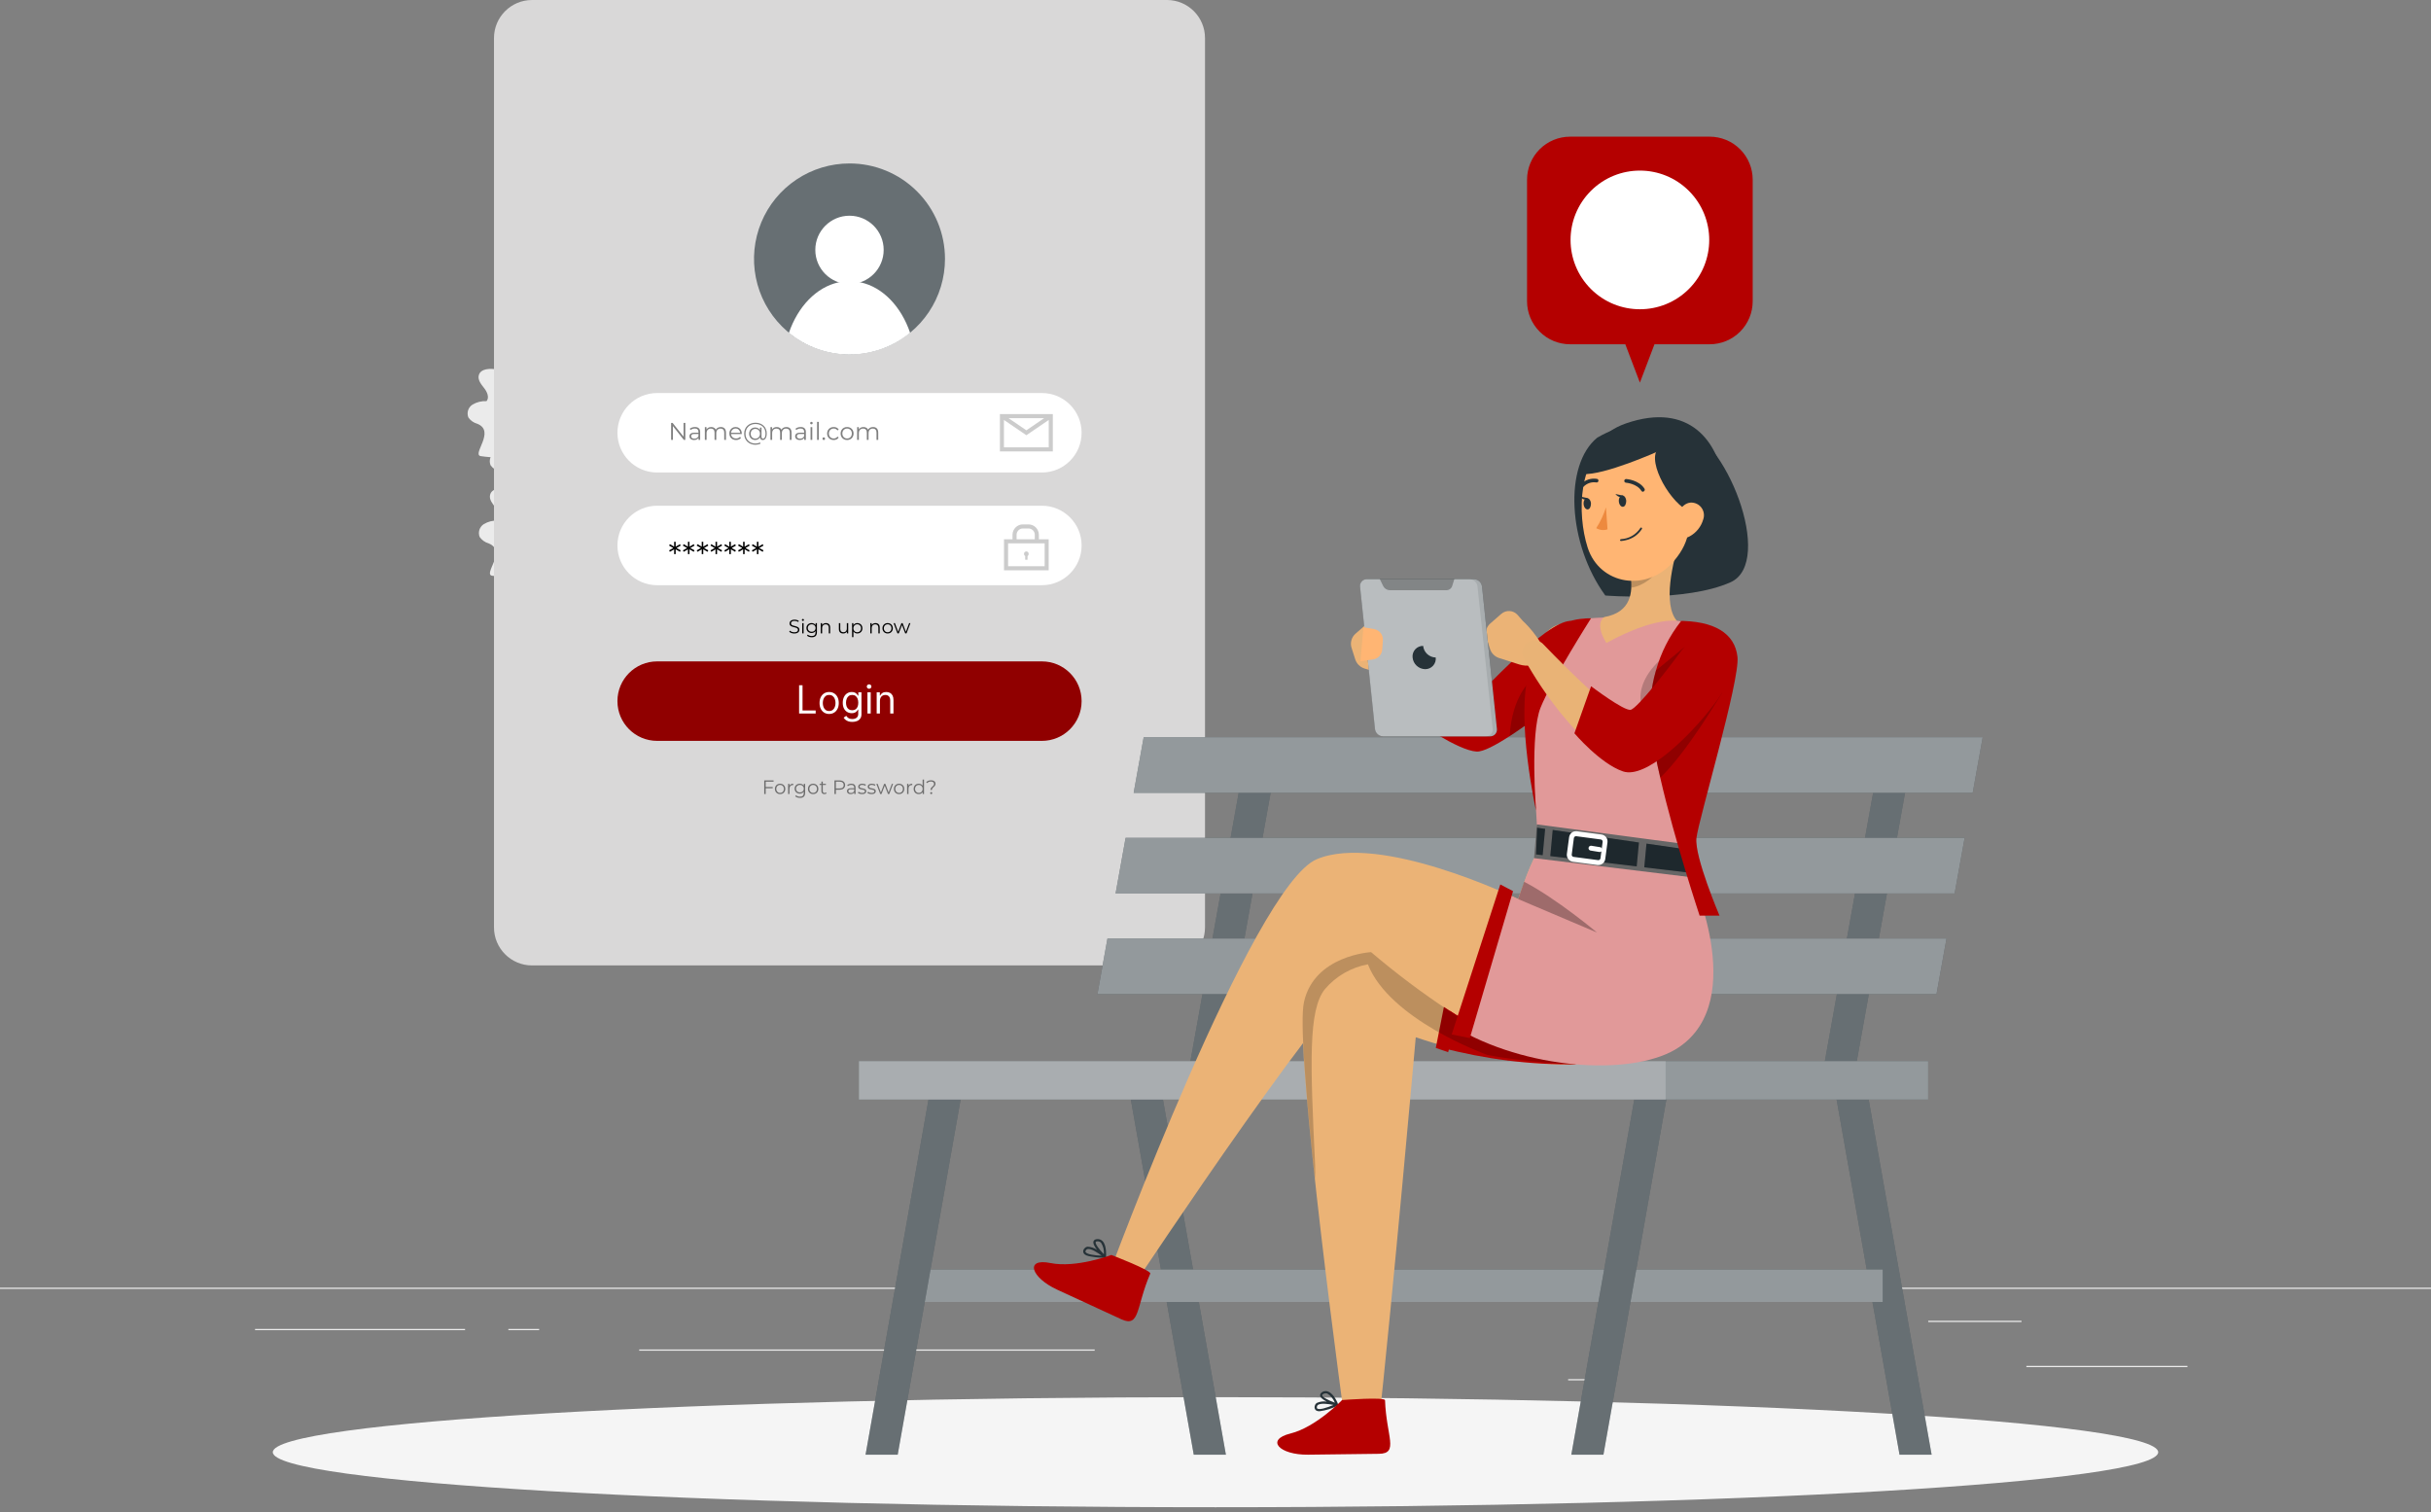 <svg width="500" height="311" viewBox="0 0 500 311" fill="none" xmlns="http://www.w3.org/2000/svg">
<rect x="0" y="0" width="500" height="311" fill="#808080" stroke="none"/>
<path d="M500 264.86H0V265.11H500V264.86Z" fill="#EBEBEB"/>
<path d="M449.901 280.95H416.781V281.2H449.901V280.95Z" fill="#EBEBEB"/>
<path d="M331.221 283.67H322.531V283.92H331.221V283.67Z" fill="#EBEBEB"/>
<path d="M415.78 271.67H396.59V271.92H415.78V271.67Z" fill="#EBEBEB"/>
<path d="M95.651 273.35H52.461V273.6H95.651V273.35Z" fill="#EBEBEB"/>
<path d="M110.889 273.35H104.559V273.6H110.889V273.35Z" fill="#EBEBEB"/>
<path d="M225.149 277.57H131.469V277.82H225.149V277.57Z" fill="#EBEBEB"/>
<path d="M347.561 68.07C347.718 67.454 347.812 66.824 347.841 66.19C348.071 62.29 351.841 62.91 354.961 62.38C357.431 61.97 350.881 55.73 355.871 53.71C356.841 53.447 357.689 52.857 358.271 52.04C358.523 51.427 358.552 50.747 358.355 50.115C358.158 49.483 357.746 48.94 357.191 48.58C356.054 47.88 354.736 47.532 353.401 47.58C352.591 46.58 353.251 45.11 354.041 44.1C354.831 43.09 355.791 41.94 355.491 40.7C355.041 38.82 352.411 38.75 350.491 39.12C349.791 37.98 349.801 36.56 349.491 35.27C349.181 33.98 348.121 32.63 346.801 32.79C345.481 32.95 344.801 34.35 343.571 34.64C342.151 34.98 340.921 33.72 339.801 32.78C338.681 31.84 336.741 31.25 335.971 32.49C335.511 33.23 335.791 34.27 335.311 35C334.481 36.27 332.521 35.48 331.311 34.58C330.101 33.68 328.151 32.87 327.311 34.12C327.097 34.53 326.939 34.967 326.841 35.42C326.261 37.08 324.461 37.91 323.061 38.98C321.661 40.05 320.551 42.17 321.741 43.47C322.321 44.11 323.351 44.37 323.641 45.19C324.011 46.19 322.961 47.13 322.131 47.83C320.761 49 320.511 52.51 322.331 53.47C323.091 53.87 324.211 53.99 324.401 54.83C324.591 55.67 323.801 56.17 323.291 56.76C322.972 57.172 322.746 57.649 322.629 58.158C322.511 58.666 322.505 59.194 322.611 59.705C322.716 60.215 322.931 60.698 323.24 61.118C323.549 61.538 323.945 61.887 324.401 62.14C324.841 62.35 325.401 62.52 325.541 62.98C325.605 63.316 325.566 63.664 325.431 63.98C325.26 64.614 325.202 65.275 325.261 65.93C325.262 66.156 325.348 66.374 325.501 66.54C325.669 66.654 325.869 66.71 326.071 66.7C328.701 66.82 329.971 65.89 331.571 68.17C331.714 68.4 331.901 68.601 332.121 68.76C332.35 68.87 332.598 68.931 332.851 68.94C334.651 69.09 335.851 67.94 337.481 67.75C339.781 67.46 340.261 68.64 342.281 69.59C345.421 71.15 347.001 70.23 347.561 68.07Z" fill="#EBEBEB"/>
<path d="M106.881 122.78C106.76 122.309 106.686 121.826 106.661 121.34C106.491 118.34 103.661 118.83 101.211 118.42C99.311 118.11 104.331 113.32 100.511 111.77C99.764 111.556 99.112 111.094 98.662 110.46C98.469 109.99 98.448 109.467 98.601 108.983C98.755 108.499 99.073 108.084 99.501 107.81C100.373 107.282 101.384 107.028 102.401 107.08C103.021 106.32 102.512 105.18 101.912 104.4C101.312 103.62 100.571 102.75 100.801 101.79C101.141 100.35 103.161 100.3 104.611 100.58C105.024 99.625 105.29 98.614 105.401 97.58C105.661 96.58 106.401 95.58 107.461 95.68C108.521 95.78 109.011 96.88 109.951 97.1C111.041 97.35 111.951 96.39 112.831 95.67C113.711 94.95 115.181 94.49 115.771 95.44C116.131 96.01 115.911 96.81 116.281 97.37C116.921 98.37 118.421 97.74 119.361 97.05C120.301 96.36 121.781 95.73 122.441 96.69C122.605 97.006 122.727 97.342 122.802 97.69C123.242 98.97 124.621 99.6 125.701 100.42C126.781 101.24 127.631 102.87 126.701 103.87C126.251 104.36 125.462 104.56 125.232 105.19C124.962 105.97 125.761 106.68 126.391 107.19C127.451 108.09 127.641 110.77 126.241 111.51C125.661 111.82 124.801 111.91 124.651 112.56C124.501 113.21 125.111 113.56 125.501 114.03C125.748 114.347 125.923 114.714 126.014 115.105C126.106 115.496 126.111 115.903 126.03 116.296C125.949 116.689 125.784 117.061 125.546 117.384C125.308 117.708 125.003 117.976 124.651 118.17C124.321 118.33 123.911 118.46 123.781 118.81C123.729 119.072 123.756 119.344 123.861 119.59C123.998 120.078 124.046 120.586 124.001 121.09C123.996 121.264 123.929 121.431 123.811 121.56C123.682 121.647 123.527 121.69 123.372 121.68C121.372 121.77 120.371 121.06 119.151 122.81C119.061 122.996 118.918 123.151 118.74 123.256C118.563 123.361 118.358 123.411 118.151 123.4C116.771 123.51 115.861 122.64 114.591 122.48C112.841 122.26 112.461 123.17 110.921 123.89C108.521 125.15 107.341 124.46 106.881 122.78Z" fill="#EBEBEB"/>
<path d="M109.119 107.99C108.994 107.519 108.92 107.037 108.899 106.55C108.719 103.55 105.899 104.04 103.439 103.63C101.549 103.31 106.569 98.53 102.749 96.98C102.003 96.776 101.349 96.32 100.899 95.69C100.708 95.221 100.686 94.7 100.838 94.216C100.989 93.732 101.305 93.316 101.729 93.04C102.608 92.519 103.62 92.269 104.639 92.32C105.259 91.56 104.749 90.42 104.149 89.64C103.549 88.86 102.809 87.99 103.039 87.03C103.379 85.59 105.399 85.54 106.849 85.82C107.262 84.865 107.528 83.854 107.639 82.82C107.899 81.82 108.639 80.82 109.699 80.92C110.759 81.02 111.239 82.11 112.179 82.34C113.119 82.57 114.179 81.63 115.069 80.9C115.959 80.17 117.419 79.73 118.009 80.68C118.359 81.25 118.149 82.05 118.519 82.61C119.149 83.61 120.659 82.98 121.599 82.29C122.539 81.6 124.019 80.97 124.679 81.93C124.842 82.246 124.963 82.582 125.039 82.93C125.479 84.21 126.859 84.84 127.939 85.66C129.019 86.48 129.859 88.11 128.939 89.11C128.499 89.6 127.709 89.8 127.479 90.43C127.249 91.06 128.009 91.92 128.639 92.43C129.699 93.32 129.889 96.01 128.489 96.75C127.909 97.06 127.049 97.15 126.899 97.75C126.749 98.35 127.359 98.75 127.749 99.22C127.996 99.536 128.171 99.902 128.262 100.293C128.353 100.683 128.359 101.089 128.278 101.481C128.197 101.874 128.032 102.244 127.794 102.567C127.556 102.89 127.251 103.157 126.899 103.35C126.569 103.52 126.149 103.65 126.029 104C125.977 104.262 126.004 104.534 126.109 104.78C126.248 105.264 126.292 105.77 126.239 106.27C126.243 106.357 126.229 106.443 126.198 106.524C126.167 106.604 126.12 106.678 126.059 106.74C125.933 106.834 125.777 106.88 125.619 106.87C123.619 106.96 122.619 106.24 121.399 108C121.292 108.177 121.149 108.331 120.979 108.45C120.804 108.533 120.613 108.577 120.419 108.58C119.039 108.7 118.129 107.83 116.859 107.67C115.099 107.45 114.729 108.35 113.179 109.08C110.759 110.36 109.579 109.65 109.119 107.99Z" fill="#EBEBEB"/>
<path d="M124.419 115.36C124.293 114.889 124.219 114.406 124.199 113.92C124.019 110.92 121.199 111.4 118.739 111C116.849 110.68 121.869 105.89 118.049 104.35C117.302 104.146 116.648 103.69 116.199 103.06C116.017 102.6 115.998 102.092 116.143 101.62C116.289 101.147 116.59 100.738 116.999 100.46C117.876 99.936 118.888 99.682 119.909 99.73C120.529 98.98 120.019 97.83 119.419 97.06C118.819 96.29 118.079 95.41 118.309 94.45C118.649 93.01 120.669 92.96 122.119 93.24C122.526 92.301 122.792 91.307 122.909 90.29C123.169 89.29 123.909 88.29 124.969 88.38C126.029 88.47 126.509 89.58 127.449 89.8C128.389 90.02 129.449 89.1 130.339 88.37C131.229 87.64 132.689 87.2 133.279 88.15C133.629 88.72 133.419 89.52 133.789 90.08C134.419 91.08 135.929 90.45 136.869 89.76C137.809 89.07 139.289 88.44 139.949 89.4C140.111 89.716 140.232 90.052 140.309 90.4C140.749 91.67 142.129 92.31 143.209 93.13C144.289 93.95 145.129 95.58 144.209 96.57C143.759 97.07 142.979 97.27 142.749 97.9C142.469 98.68 143.279 99.38 143.909 99.9C144.969 100.8 145.159 103.49 143.759 104.23C143.179 104.53 142.319 104.63 142.169 105.23C142.019 105.83 142.629 106.23 143.019 106.7C143.265 107.016 143.44 107.382 143.531 107.772C143.622 108.163 143.628 108.568 143.547 108.961C143.466 109.354 143.301 109.724 143.063 110.047C142.825 110.369 142.52 110.637 142.169 110.83C141.839 110.99 141.419 111.12 141.299 111.47C141.245 111.735 141.273 112.01 141.379 112.26C141.517 112.744 141.561 113.249 141.509 113.75C141.513 113.924 141.448 114.093 141.329 114.22C141.199 114.309 141.045 114.354 140.889 114.35C138.889 114.44 137.889 113.72 136.669 115.48C136.564 115.656 136.42 115.807 136.249 115.92C136.076 116.011 135.884 116.059 135.689 116.06C134.309 116.18 133.399 115.31 132.129 115.15C130.369 114.93 129.999 115.83 128.449 116.56C126.059 117.72 124.879 117.02 124.419 115.36Z" fill="#EBEBEB"/>
<path d="M139.882 111.96C139.767 111.487 139.693 111.006 139.662 110.52C139.492 107.52 136.662 108 134.212 107.6C132.312 107.28 137.331 102.49 133.511 100.94C132.767 100.737 132.114 100.286 131.662 99.66C131.469 99.19 131.448 98.667 131.601 98.183C131.755 97.699 132.073 97.284 132.502 97.01C133.373 96.482 134.384 96.228 135.401 96.28C136.021 95.52 135.522 94.38 134.912 93.61C134.302 92.84 133.572 91.95 133.802 91C134.142 89.56 136.162 89.51 137.612 89.79C138.022 88.835 138.289 87.824 138.401 86.79C138.661 85.79 139.402 84.79 140.472 84.88C141.542 84.97 142.011 86.08 142.951 86.3C144.041 86.56 144.951 85.59 145.841 84.87C146.731 84.15 148.192 83.69 148.772 84.65C149.132 85.22 148.921 86.01 149.281 86.57C149.921 87.57 151.422 86.94 152.362 86.25C153.302 85.56 154.782 84.94 155.442 85.9C155.609 86.215 155.73 86.551 155.802 86.9C156.252 88.17 157.631 88.81 158.701 89.63C159.771 90.45 160.631 92.07 159.701 93.07C159.251 93.56 158.462 93.76 158.242 94.39C157.962 95.18 158.762 95.88 159.392 96.39C160.451 97.29 160.642 99.98 159.252 100.71C158.662 101.02 157.802 101.12 157.662 101.71C157.522 102.3 158.112 102.71 158.502 103.19C158.748 103.506 158.923 103.872 159.014 104.263C159.105 104.653 159.111 105.059 159.03 105.451C158.949 105.844 158.784 106.215 158.546 106.537C158.308 106.86 158.003 107.127 157.651 107.32C157.321 107.48 156.911 107.61 156.781 107.96C156.729 108.222 156.756 108.494 156.862 108.74C156.998 109.228 157.045 109.736 157.002 110.24C157.002 110.416 156.934 110.584 156.811 110.71C156.684 110.802 156.528 110.845 156.371 110.83C154.371 110.92 153.371 110.21 152.151 111.96C152.047 112.139 151.903 112.293 151.731 112.41C151.557 112.498 151.366 112.545 151.171 112.55C149.792 112.66 148.881 111.8 147.621 111.64C145.861 111.41 145.492 112.32 143.942 113.05C141.522 114.32 140.342 113.62 139.882 111.96Z" fill="#EBEBEB"/>
<path d="M140.079 128.46C139.988 128.086 139.931 127.704 139.909 127.32C139.769 124.97 137.529 125.32 135.619 125.02C134.119 124.77 138.079 121.02 135.069 119.79C134.483 119.633 133.968 119.28 133.609 118.79C133.46 118.421 133.444 118.011 133.564 117.631C133.685 117.251 133.934 116.925 134.269 116.71C134.956 116.297 135.749 116.096 136.549 116.13C137.049 115.54 136.649 114.64 136.169 114.03C135.689 113.42 135.109 112.73 135.289 111.97C135.569 110.84 137.149 110.8 138.289 111.02C138.604 110.28 138.813 109.498 138.909 108.7C139.109 107.92 139.729 107.1 140.529 107.2C141.329 107.3 141.749 108.14 142.529 108.31C143.309 108.48 144.129 107.76 144.799 107.19C145.469 106.62 146.649 106.26 147.119 107.01C147.389 107.46 147.229 108.09 147.519 108.53C148.019 109.3 149.199 108.82 149.939 108.28C150.679 107.74 151.849 107.28 152.359 108C152.492 108.245 152.589 108.508 152.649 108.78C152.999 109.78 154.079 110.29 154.929 110.93C155.779 111.57 156.449 112.86 155.729 113.65C155.379 114.03 154.729 114.19 154.579 114.65C154.429 115.11 154.989 115.82 155.489 116.24C156.319 116.95 156.489 119.07 155.379 119.65C154.909 119.89 154.239 119.96 154.119 120.47C153.999 120.98 154.479 121.28 154.789 121.63C154.983 121.88 155.121 122.168 155.193 122.476C155.264 122.784 155.269 123.104 155.205 123.414C155.141 123.724 155.011 124.016 154.824 124.271C154.637 124.526 154.396 124.737 154.119 124.89C153.859 125.01 153.529 125.12 153.439 125.39C153.393 125.598 153.414 125.815 153.499 126.01C153.606 126.393 153.643 126.793 153.609 127.19C153.607 127.327 153.553 127.459 153.459 127.56C153.358 127.632 153.233 127.664 153.109 127.65C151.529 127.73 150.759 127.16 149.789 128.55C149.707 128.689 149.594 128.809 149.459 128.9C149.32 128.962 149.171 128.999 149.019 129.01C147.929 129.1 147.219 128.41 146.219 128.29C144.829 128.11 144.539 128.82 143.319 129.4C141.369 130.36 140.439 129.8 140.079 128.46Z" fill="#EBEBEB"/>
<path d="M148.751 122.78C148.625 122.31 148.551 121.827 148.531 121.34C148.351 118.34 145.531 118.83 143.071 118.42C141.181 118.11 146.201 113.32 142.381 111.77C141.636 111.567 140.984 111.115 140.531 110.49C140.338 110.021 140.315 109.499 140.466 109.015C140.618 108.531 140.934 108.115 141.361 107.84C142.236 107.312 143.25 107.058 144.271 107.11C144.891 106.35 144.381 105.21 143.781 104.43C143.181 103.65 142.441 102.78 142.661 101.82C143.011 100.38 145.021 100.33 146.481 100.61C146.893 99.656 147.159 98.644 147.271 97.61C147.531 96.61 148.271 95.61 149.331 95.71C150.391 95.81 150.871 96.91 151.811 97.13C152.901 97.38 153.811 96.42 154.701 95.7C155.591 94.98 157.051 94.52 157.641 95.47C157.991 96.04 157.781 96.84 158.151 97.4C158.781 98.4 160.291 97.77 161.221 97.08C162.151 96.39 163.651 95.76 164.311 96.72C164.471 97.038 164.591 97.374 164.671 97.72C165.111 99 166.491 99.63 167.571 100.45C168.651 101.27 169.491 102.9 168.571 103.9C168.121 104.39 167.331 104.59 167.111 105.22C166.831 106 167.641 106.71 168.271 107.22C169.331 108.12 169.521 110.8 168.121 111.54C167.531 111.85 166.671 111.94 166.531 112.59C166.391 113.24 166.991 113.59 167.381 114.06C167.627 114.377 167.802 114.744 167.894 115.135C167.985 115.527 167.99 115.933 167.91 116.326C167.829 116.72 167.664 117.091 167.426 117.415C167.188 117.738 166.882 118.006 166.531 118.2C166.191 118.36 165.781 118.49 165.661 118.84C165.608 119.103 165.636 119.375 165.741 119.62C165.874 120.108 165.918 120.617 165.871 121.12C165.874 121.295 165.81 121.463 165.691 121.59C165.56 121.675 165.406 121.717 165.251 121.71C163.251 121.8 162.251 121.09 161.031 122.84C160.923 123.018 160.78 123.171 160.611 123.29C160.435 123.372 160.245 123.419 160.051 123.43C158.661 123.54 157.761 122.67 156.491 122.51C154.731 122.29 154.361 123.2 152.811 123.92C150.391 125.15 149.211 124.46 148.751 122.78Z" fill="#EBEBEB"/>
<path d="M124.42 97.17C124.295 96.696 124.221 96.21 124.2 95.72C124.02 92.72 121.2 93.21 118.74 92.8C116.85 92.49 121.87 87.7 118.05 86.15C117.304 85.95 116.65 85.498 116.2 84.87C116.009 84.401 115.987 83.879 116.139 83.396C116.29 82.912 116.605 82.496 117.03 82.22C117.906 81.692 118.919 81.437 119.94 81.49C120.56 80.73 120.05 79.59 119.45 78.82C118.85 78.05 118.11 77.16 118.34 76.21C118.68 74.77 120.7 74.71 122.15 74.99C122.558 74.051 122.824 73.057 122.94 72.04C123.2 71.04 123.94 70.04 125 70.14C126.06 70.24 126.54 71.34 127.48 71.56C128.42 71.78 129.48 70.85 130.37 70.13C131.26 69.41 132.72 68.95 133.31 69.91C133.66 70.48 133.45 71.27 133.82 71.83C134.45 72.83 135.96 72.2 136.9 71.51C137.84 70.82 139.32 70.2 139.98 71.15C140.14 71.468 140.261 71.803 140.34 72.15C140.78 73.43 142.16 74.07 143.24 74.89C144.32 75.71 145.16 77.33 144.24 78.33C143.79 78.82 143.01 79.02 142.78 79.65C142.5 80.44 143.31 81.14 143.94 81.65C145 82.55 145.19 85.24 143.79 85.97C143.21 86.28 142.35 86.37 142.2 87.02C142.05 87.67 142.66 88.02 143.05 88.5C143.297 88.816 143.472 89.182 143.563 89.573C143.654 89.963 143.659 90.368 143.579 90.761C143.498 91.154 143.333 91.524 143.095 91.847C142.857 92.17 142.552 92.437 142.2 92.63C141.87 92.79 141.45 92.92 141.33 93.27C141.277 93.532 141.305 93.804 141.41 94.05C141.548 94.537 141.592 95.046 141.54 95.55C141.544 95.724 141.479 95.893 141.36 96.02C141.23 96.106 141.076 96.148 140.92 96.14C138.92 96.23 137.92 95.52 136.7 97.27C136.595 97.449 136.452 97.603 136.28 97.72C136.106 97.806 135.915 97.854 135.72 97.86C134.34 97.97 133.43 97.11 132.16 96.95C130.4 96.72 130.03 97.63 128.48 98.36C126.06 99.53 124.88 98.82 124.42 97.17Z" fill="#EBEBEB"/>
<path d="M104.549 98.18C104.432 97.708 104.362 97.225 104.339 96.74C104.159 93.74 101.339 94.23 98.879 93.82C96.979 93.499 101.999 88.71 98.179 87.169C97.435 86.966 96.785 86.51 96.339 85.879C96.146 85.41 96.123 84.888 96.275 84.404C96.427 83.92 96.743 83.505 97.169 83.23C98.043 82.705 99.052 82.455 100.069 82.51C100.699 81.749 100.189 80.609 99.579 79.829C98.969 79.049 98.239 78.18 98.469 77.219C98.819 75.779 100.829 75.73 102.289 76.01C102.694 75.053 102.957 74.042 103.069 73.01C103.339 72.01 104.119 71.01 105.139 71.109C106.159 71.21 106.679 72.299 107.619 72.519C108.559 72.74 109.619 71.82 110.509 71.09C111.399 70.359 112.859 69.919 113.449 70.87C113.799 71.439 113.589 72.24 113.949 72.799C114.589 73.799 116.099 73.169 117.029 72.48C117.959 71.79 119.459 71.159 120.109 72.12C120.275 72.435 120.4 72.772 120.479 73.12C120.919 74.4 122.299 75.029 123.369 75.85C124.439 76.669 125.299 78.299 124.369 79.299C123.919 79.79 123.129 79.99 122.909 80.62C122.629 81.4 123.429 82.109 124.069 82.62C125.069 83.51 125.309 86.2 123.919 86.939C123.329 87.249 122.469 87.34 122.329 87.99C122.189 88.639 122.789 88.99 123.179 89.46C123.424 89.776 123.598 90.142 123.688 90.532C123.778 90.922 123.783 91.328 123.702 91.72C123.622 92.112 123.457 92.482 123.22 92.805C122.983 93.127 122.679 93.395 122.329 93.59C121.989 93.749 121.579 93.889 121.449 94.24C121.402 94.502 121.429 94.772 121.529 95.019C121.671 95.503 121.718 96.008 121.669 96.51C121.67 96.683 121.606 96.851 121.489 96.98C121.357 97.069 121.199 97.114 121.039 97.109C119.039 97.2 118.039 96.48 116.819 98.24C116.717 98.418 116.573 98.569 116.399 98.68C116.231 98.771 116.042 98.82 115.849 98.82C114.459 98.939 113.549 98.07 112.289 97.909C110.529 97.689 110.159 98.59 108.609 99.32C106.189 100.55 104.999 99.84 104.549 98.18Z" fill="#EBEBEB"/>
<path d="M249.999 310.02C357.082 310.02 443.889 304.952 443.889 298.7C443.889 292.448 357.082 287.38 249.999 287.38C142.917 287.38 56.109 292.448 56.109 298.7C56.109 304.952 142.917 310.02 249.999 310.02Z" fill="#F5F5F5"/>
<path d="M240.012 0H109.432C105.107 0 101.602 3.506 101.602 7.83V190.75C101.602 195.074 105.107 198.58 109.432 198.58H240.012C244.336 198.58 247.842 195.074 247.842 190.75V7.83C247.842 3.506 244.336 0 240.012 0Z" fill="#D9D8D8"/>
<path d="M194.362 53.25C194.364 57.135 193.214 60.933 191.057 64.164C188.9 67.395 185.833 69.914 182.245 71.402C178.656 72.89 174.707 73.281 170.897 72.524C167.086 71.767 163.586 69.897 160.838 67.151C158.09 64.405 156.219 60.905 155.46 57.095C154.702 53.285 155.09 49.336 156.576 45.746C158.062 42.157 160.58 39.089 163.81 36.931C167.04 34.772 170.837 33.62 174.722 33.62C177.301 33.617 179.855 34.123 182.239 35.109C184.622 36.094 186.788 37.54 188.612 39.363C190.436 41.186 191.883 43.351 192.87 45.734C193.856 48.117 194.363 50.671 194.362 53.25Z" fill="#676F73"/>
<path d="M174.721 58.43C178.604 58.43 181.751 55.283 181.751 51.4C181.751 47.518 178.604 44.37 174.721 44.37C170.839 44.37 167.691 47.518 167.691 51.4C167.691 55.283 170.839 58.43 174.721 58.43Z" fill="white"/>
<path d="M187.192 68.46C183.678 71.344 179.272 72.92 174.727 72.92C170.181 72.92 165.776 71.344 162.262 68.46C164.102 63.07 167.892 59.09 172.442 58.08C173.943 57.747 175.5 57.747 177.002 58.08C181.562 59.06 185.342 63.04 187.192 68.46Z" fill="white"/>
<path d="M163.369 130.304C163.161 130.304 162.961 130.271 162.769 130.204C162.579 130.135 162.433 130.047 162.329 129.94L162.445 129.712C162.543 129.808 162.675 129.89 162.841 129.956C163.009 130.02 163.185 130.052 163.369 130.052C163.545 130.052 163.687 130.031 163.797 129.988C163.909 129.943 163.99 129.883 164.041 129.808C164.094 129.734 164.121 129.651 164.121 129.56C164.121 129.451 164.089 129.363 164.025 129.296C163.963 129.23 163.882 129.178 163.781 129.14C163.679 129.1 163.567 129.066 163.445 129.036C163.322 129.007 163.199 128.976 163.077 128.944C162.954 128.91 162.841 128.864 162.737 128.808C162.635 128.752 162.553 128.679 162.489 128.588C162.427 128.495 162.397 128.374 162.397 128.224C162.397 128.086 162.433 127.959 162.505 127.844C162.579 127.727 162.693 127.634 162.845 127.564C162.997 127.492 163.191 127.456 163.429 127.456C163.586 127.456 163.742 127.479 163.897 127.524C164.051 127.567 164.185 127.627 164.297 127.704L164.197 127.94C164.077 127.86 163.949 127.802 163.813 127.764C163.679 127.727 163.55 127.708 163.425 127.708C163.257 127.708 163.118 127.731 163.009 127.776C162.899 127.822 162.818 127.883 162.765 127.96C162.714 128.035 162.689 128.12 162.689 128.216C162.689 128.326 162.719 128.414 162.781 128.48C162.845 128.547 162.927 128.599 163.029 128.636C163.133 128.674 163.246 128.707 163.369 128.736C163.491 128.766 163.613 128.798 163.733 128.832C163.855 128.867 163.967 128.912 164.069 128.968C164.173 129.022 164.255 129.094 164.317 129.184C164.381 129.275 164.413 129.394 164.413 129.54C164.413 129.676 164.375 129.803 164.301 129.92C164.226 130.035 164.111 130.128 163.957 130.2C163.805 130.27 163.609 130.304 163.369 130.304ZM164.998 130.28V128.18H165.282V130.28H164.998ZM165.142 127.716C165.083 127.716 165.034 127.696 164.994 127.656C164.954 127.616 164.934 127.568 164.934 127.512C164.934 127.456 164.954 127.41 164.994 127.372C165.034 127.332 165.083 127.312 165.142 127.312C165.2 127.312 165.25 127.331 165.29 127.368C165.33 127.406 165.35 127.452 165.35 127.508C165.35 127.567 165.33 127.616 165.29 127.656C165.252 127.696 165.203 127.716 165.142 127.716ZM166.968 131.076C166.776 131.076 166.592 131.048 166.416 130.992C166.24 130.936 166.097 130.856 165.988 130.752L166.132 130.536C166.23 130.624 166.352 130.694 166.496 130.744C166.642 130.798 166.797 130.824 166.96 130.824C167.226 130.824 167.422 130.762 167.548 130.636C167.673 130.514 167.736 130.322 167.736 130.06V129.536L167.776 129.176L167.748 128.816V128.18H168.02V130.024C168.02 130.387 167.93 130.652 167.752 130.82C167.576 130.991 167.314 131.076 166.968 131.076ZM166.916 130.2C166.716 130.2 166.536 130.158 166.376 130.072C166.216 129.984 166.089 129.863 165.996 129.708C165.905 129.554 165.86 129.376 165.86 129.176C165.86 128.976 165.905 128.8 165.996 128.648C166.089 128.494 166.216 128.374 166.376 128.288C166.536 128.203 166.716 128.16 166.916 128.16C167.102 128.16 167.27 128.199 167.42 128.276C167.569 128.354 167.688 128.468 167.776 128.62C167.864 128.772 167.908 128.958 167.908 129.176C167.908 129.395 167.864 129.58 167.776 129.732C167.688 129.884 167.569 130 167.42 130.08C167.27 130.16 167.102 130.2 166.916 130.2ZM166.944 129.948C167.098 129.948 167.236 129.916 167.356 129.852C167.476 129.786 167.57 129.695 167.64 129.58C167.709 129.463 167.744 129.328 167.744 129.176C167.744 129.024 167.709 128.891 167.64 128.776C167.57 128.662 167.476 128.572 167.356 128.508C167.236 128.442 167.098 128.408 166.944 128.408C166.792 128.408 166.654 128.442 166.532 128.508C166.412 128.572 166.317 128.662 166.248 128.776C166.181 128.891 166.148 129.024 166.148 129.176C166.148 129.328 166.181 129.463 166.248 129.58C166.317 129.695 166.412 129.786 166.532 129.852C166.654 129.916 166.792 129.948 166.944 129.948ZM169.882 128.16C170.053 128.16 170.202 128.194 170.33 128.26C170.461 128.324 170.562 128.423 170.634 128.556C170.709 128.69 170.746 128.858 170.746 129.06V130.28H170.462V129.088C170.462 128.867 170.406 128.7 170.294 128.588C170.185 128.474 170.03 128.416 169.83 128.416C169.681 128.416 169.55 128.447 169.438 128.508C169.329 128.567 169.243 128.654 169.182 128.768C169.123 128.88 169.094 129.016 169.094 129.176V130.28H168.81V128.18H169.082V128.756L169.038 128.648C169.105 128.496 169.211 128.378 169.358 128.292C169.505 128.204 169.679 128.16 169.882 128.16ZM173.428 130.3C173.249 130.3 173.093 130.267 172.96 130.2C172.827 130.134 172.723 130.034 172.648 129.9C172.576 129.767 172.54 129.6 172.54 129.4V128.18H172.824V129.368C172.824 129.592 172.879 129.762 172.988 129.876C173.1 129.988 173.256 130.044 173.456 130.044C173.603 130.044 173.729 130.015 173.836 129.956C173.945 129.895 174.028 129.807 174.084 129.692C174.143 129.578 174.172 129.44 174.172 129.28V128.18H174.456V130.28H174.184V129.704L174.228 129.808C174.161 129.963 174.057 130.084 173.916 130.172C173.777 130.258 173.615 130.3 173.428 130.3ZM176.332 130.3C176.15 130.3 175.986 130.259 175.84 130.176C175.693 130.091 175.576 129.97 175.488 129.812C175.402 129.652 175.36 129.458 175.36 129.228C175.36 128.999 175.402 128.806 175.488 128.648C175.573 128.488 175.689 128.367 175.836 128.284C175.982 128.202 176.148 128.16 176.332 128.16C176.532 128.16 176.71 128.206 176.868 128.296C177.028 128.384 177.153 128.51 177.244 128.672C177.334 128.832 177.38 129.018 177.38 129.228C177.38 129.442 177.334 129.628 177.244 129.788C177.153 129.948 177.028 130.074 176.868 130.164C176.71 130.255 176.532 130.3 176.332 130.3ZM175.248 131.056V128.18H175.52V128.812L175.492 129.232L175.532 129.656V131.056H175.248ZM176.312 130.048C176.461 130.048 176.594 130.015 176.712 129.948C176.829 129.879 176.922 129.783 176.992 129.66C177.061 129.535 177.096 129.391 177.096 129.228C177.096 129.066 177.061 128.923 176.992 128.8C176.922 128.678 176.829 128.582 176.712 128.512C176.594 128.443 176.461 128.408 176.312 128.408C176.162 128.408 176.028 128.443 175.908 128.512C175.79 128.582 175.697 128.678 175.628 128.8C175.561 128.923 175.528 129.066 175.528 129.228C175.528 129.391 175.561 129.535 175.628 129.66C175.697 129.783 175.79 129.879 175.908 129.948C176.028 130.015 176.162 130.048 176.312 130.048ZM180.077 128.16C180.248 128.16 180.397 128.194 180.525 128.26C180.656 128.324 180.757 128.423 180.829 128.556C180.904 128.69 180.941 128.858 180.941 129.06V130.28H180.657V129.088C180.657 128.867 180.601 128.7 180.489 128.588C180.38 128.474 180.225 128.416 180.025 128.416C179.876 128.416 179.745 128.447 179.633 128.508C179.524 128.567 179.439 128.654 179.377 128.768C179.319 128.88 179.289 129.016 179.289 129.176V130.28H179.005V128.18H179.277V128.756L179.233 128.648C179.3 128.496 179.407 128.378 179.553 128.292C179.7 128.204 179.875 128.16 180.077 128.16ZM182.565 130.3C182.362 130.3 182.179 130.255 182.017 130.164C181.857 130.071 181.73 129.944 181.637 129.784C181.543 129.622 181.497 129.436 181.497 129.228C181.497 129.018 181.543 128.832 181.637 128.672C181.73 128.512 181.857 128.387 182.017 128.296C182.177 128.206 182.359 128.16 182.565 128.16C182.773 128.16 182.957 128.206 183.117 128.296C183.279 128.387 183.406 128.512 183.497 128.672C183.59 128.832 183.637 129.018 183.637 129.228C183.637 129.436 183.59 129.622 183.497 129.784C183.406 129.944 183.279 130.071 183.117 130.164C182.954 130.255 182.77 130.3 182.565 130.3ZM182.565 130.048C182.717 130.048 182.851 130.015 182.969 129.948C183.086 129.879 183.178 129.783 183.245 129.66C183.314 129.535 183.349 129.391 183.349 129.228C183.349 129.063 183.314 128.919 183.245 128.796C183.178 128.674 183.086 128.579 182.969 128.512C182.851 128.443 182.718 128.408 182.569 128.408C182.419 128.408 182.286 128.443 182.169 128.512C182.051 128.579 181.958 128.674 181.889 128.796C181.819 128.919 181.785 129.063 181.785 129.228C181.785 129.391 181.819 129.535 181.889 129.66C181.958 129.783 182.051 129.879 182.169 129.948C182.286 130.015 182.418 130.048 182.565 130.048ZM184.586 130.28L183.794 128.18H184.066L184.786 130.128H184.662L185.402 128.18H185.646L186.378 130.128H186.254L186.986 128.18H187.246L186.45 130.28H186.182L185.478 128.448H185.562L184.854 130.28H184.586Z" fill="black"/>
<path d="M214.292 136.04H135.162C130.65 136.04 126.992 139.698 126.992 144.21V144.22C126.992 148.732 130.65 152.39 135.162 152.39H214.292C218.804 152.39 222.462 148.732 222.462 144.22V144.21C222.462 139.698 218.804 136.04 214.292 136.04Z" fill="#900000"/>
<g opacity="0.5">
<path d="M157.45 161.876H158.93V162.132H157.45V161.876ZM157.482 163.32H157.186V160.52H159.106V160.776H157.482V163.32ZM160.443 163.34C160.241 163.34 160.058 163.295 159.895 163.204C159.735 163.111 159.609 162.984 159.515 162.824C159.422 162.662 159.375 162.476 159.375 162.268C159.375 162.058 159.422 161.872 159.515 161.712C159.609 161.552 159.735 161.427 159.895 161.336C160.055 161.246 160.238 161.2 160.443 161.2C160.651 161.2 160.835 161.246 160.995 161.336C161.158 161.427 161.285 161.552 161.375 161.712C161.469 161.872 161.515 162.058 161.515 162.268C161.515 162.476 161.469 162.662 161.375 162.824C161.285 162.984 161.158 163.111 160.995 163.204C160.833 163.295 160.649 163.34 160.443 163.34ZM160.443 163.088C160.595 163.088 160.73 163.055 160.847 162.988C160.965 162.919 161.057 162.823 161.123 162.7C161.193 162.575 161.227 162.431 161.227 162.268C161.227 162.103 161.193 161.959 161.123 161.836C161.057 161.714 160.965 161.619 160.847 161.552C160.73 161.483 160.597 161.448 160.447 161.448C160.298 161.448 160.165 161.483 160.047 161.552C159.93 161.619 159.837 161.714 159.767 161.836C159.698 161.959 159.663 162.103 159.663 162.268C159.663 162.431 159.698 162.575 159.767 162.7C159.837 162.823 159.93 162.919 160.047 162.988C160.165 163.055 160.297 163.088 160.443 163.088ZM162.095 163.32V161.22H162.367V161.792L162.339 161.692C162.398 161.532 162.497 161.411 162.635 161.328C162.774 161.243 162.946 161.2 163.151 161.2V161.476C163.141 161.476 163.13 161.476 163.119 161.476C163.109 161.474 163.098 161.472 163.087 161.472C162.866 161.472 162.693 161.54 162.567 161.676C162.442 161.81 162.379 162 162.379 162.248V163.32H162.095ZM164.546 164.116C164.354 164.116 164.17 164.088 163.994 164.032C163.818 163.976 163.675 163.896 163.566 163.792L163.71 163.576C163.809 163.664 163.93 163.734 164.074 163.784C164.221 163.838 164.375 163.864 164.538 163.864C164.805 163.864 165.001 163.802 165.126 163.676C165.251 163.554 165.314 163.362 165.314 163.1V162.576L165.354 162.216L165.326 161.856V161.22H165.598V163.064C165.598 163.427 165.509 163.692 165.33 163.86C165.154 164.031 164.893 164.116 164.546 164.116ZM164.494 163.24C164.294 163.24 164.114 163.198 163.954 163.112C163.794 163.024 163.667 162.903 163.574 162.748C163.483 162.594 163.438 162.416 163.438 162.216C163.438 162.016 163.483 161.84 163.574 161.688C163.667 161.534 163.794 161.414 163.954 161.328C164.114 161.243 164.294 161.2 164.494 161.2C164.681 161.2 164.849 161.239 164.998 161.316C165.147 161.394 165.266 161.508 165.354 161.66C165.442 161.812 165.486 161.998 165.486 162.216C165.486 162.435 165.442 162.62 165.354 162.772C165.266 162.924 165.147 163.04 164.998 163.12C164.849 163.2 164.681 163.24 164.494 163.24ZM164.522 162.988C164.677 162.988 164.814 162.956 164.934 162.892C165.054 162.826 165.149 162.735 165.218 162.62C165.287 162.503 165.322 162.368 165.322 162.216C165.322 162.064 165.287 161.931 165.218 161.816C165.149 161.702 165.054 161.612 164.934 161.548C164.814 161.482 164.677 161.448 164.522 161.448C164.37 161.448 164.233 161.482 164.11 161.548C163.99 161.612 163.895 161.702 163.826 161.816C163.759 161.931 163.726 162.064 163.726 162.216C163.726 162.368 163.759 162.503 163.826 162.62C163.895 162.735 163.99 162.826 164.11 162.892C164.233 162.956 164.37 162.988 164.522 162.988ZM167.244 163.34C167.042 163.34 166.859 163.295 166.696 163.204C166.536 163.111 166.41 162.984 166.316 162.824C166.223 162.662 166.176 162.476 166.176 162.268C166.176 162.058 166.223 161.872 166.316 161.712C166.41 161.552 166.536 161.427 166.696 161.336C166.856 161.246 167.039 161.2 167.244 161.2C167.452 161.2 167.636 161.246 167.796 161.336C167.959 161.427 168.086 161.552 168.176 161.712C168.27 161.872 168.316 162.058 168.316 162.268C168.316 162.476 168.27 162.662 168.176 162.824C168.086 162.984 167.959 163.111 167.796 163.204C167.634 163.295 167.45 163.34 167.244 163.34ZM167.244 163.088C167.396 163.088 167.531 163.055 167.648 162.988C167.766 162.919 167.858 162.823 167.924 162.7C167.994 162.575 168.028 162.431 168.028 162.268C168.028 162.103 167.994 161.959 167.924 161.836C167.858 161.714 167.766 161.619 167.648 161.552C167.531 161.483 167.398 161.448 167.248 161.448C167.099 161.448 166.966 161.483 166.848 161.552C166.731 161.619 166.638 161.714 166.568 161.836C166.499 161.959 166.464 162.103 166.464 162.268C166.464 162.431 166.499 162.575 166.568 162.7C166.638 162.823 166.731 162.919 166.848 162.988C166.966 163.055 167.098 163.088 167.244 163.088ZM169.56 163.34C169.363 163.34 169.211 163.287 169.104 163.18C168.997 163.074 168.944 162.923 168.944 162.728V160.756H169.228V162.712C169.228 162.835 169.259 162.93 169.32 162.996C169.384 163.063 169.475 163.096 169.592 163.096C169.717 163.096 169.821 163.06 169.904 162.988L170.004 163.192C169.948 163.243 169.88 163.28 169.8 163.304C169.723 163.328 169.643 163.34 169.56 163.34ZM168.568 161.456V161.22H169.868V161.456H168.568ZM171.628 163.32V160.52H172.676C172.913 160.52 173.117 160.559 173.288 160.636C173.459 160.711 173.589 160.82 173.68 160.964C173.773 161.106 173.82 161.278 173.82 161.48C173.82 161.678 173.773 161.848 173.68 161.992C173.589 162.134 173.459 162.243 173.288 162.32C173.117 162.398 172.913 162.436 172.676 162.436H171.792L171.924 162.296V163.32H171.628ZM171.924 162.32L171.792 162.176H172.668C172.948 162.176 173.16 162.116 173.304 161.996C173.451 161.874 173.524 161.702 173.524 161.48C173.524 161.256 173.451 161.083 173.304 160.96C173.16 160.838 172.948 160.776 172.668 160.776H171.792L171.924 160.636V162.32ZM175.696 163.32V162.856L175.684 162.78V162.004C175.684 161.826 175.634 161.688 175.532 161.592C175.434 161.496 175.286 161.448 175.088 161.448C174.952 161.448 174.823 161.471 174.7 161.516C174.578 161.562 174.474 161.622 174.388 161.696L174.26 161.484C174.367 161.394 174.495 161.324 174.644 161.276C174.794 161.226 174.951 161.2 175.116 161.2C175.388 161.2 175.598 161.268 175.744 161.404C175.894 161.538 175.968 161.742 175.968 162.016V163.32H175.696ZM174.972 163.34C174.815 163.34 174.678 163.315 174.56 163.264C174.446 163.211 174.358 163.139 174.296 163.048C174.235 162.955 174.204 162.848 174.204 162.728C174.204 162.619 174.23 162.52 174.28 162.432C174.334 162.342 174.419 162.27 174.536 162.216C174.656 162.16 174.816 162.132 175.016 162.132H175.74V162.344H175.024C174.822 162.344 174.68 162.38 174.6 162.452C174.523 162.524 174.484 162.614 174.484 162.72C174.484 162.84 174.531 162.936 174.624 163.008C174.718 163.08 174.848 163.116 175.016 163.116C175.176 163.116 175.314 163.08 175.428 163.008C175.546 162.934 175.631 162.827 175.684 162.688L175.748 162.884C175.695 163.023 175.602 163.134 175.468 163.216C175.338 163.299 175.172 163.34 174.972 163.34ZM177.304 163.34C177.13 163.34 176.966 163.316 176.812 163.268C176.657 163.218 176.536 163.155 176.448 163.08L176.576 162.856C176.661 162.92 176.77 162.976 176.904 163.024C177.037 163.07 177.177 163.092 177.324 163.092C177.524 163.092 177.668 163.062 177.756 163C177.844 162.936 177.888 162.852 177.888 162.748C177.888 162.671 177.862 162.611 177.812 162.568C177.764 162.523 177.7 162.49 177.62 162.468C177.54 162.444 177.45 162.424 177.352 162.408C177.253 162.392 177.154 162.374 177.056 162.352C176.96 162.331 176.872 162.3 176.792 162.26C176.712 162.218 176.646 162.16 176.596 162.088C176.548 162.016 176.524 161.92 176.524 161.8C176.524 161.686 176.556 161.583 176.62 161.492C176.684 161.402 176.777 161.331 176.9 161.28C177.025 161.227 177.177 161.2 177.356 161.2C177.492 161.2 177.628 161.219 177.764 161.256C177.9 161.291 178.012 161.338 178.1 161.396L177.976 161.624C177.882 161.56 177.782 161.515 177.676 161.488C177.569 161.459 177.462 161.444 177.356 161.444C177.166 161.444 177.026 161.478 176.936 161.544C176.848 161.608 176.804 161.691 176.804 161.792C176.804 161.872 176.828 161.935 176.876 161.98C176.926 162.026 176.992 162.062 177.072 162.088C177.154 162.112 177.244 162.132 177.34 162.148C177.438 162.164 177.536 162.184 177.632 162.208C177.73 162.23 177.82 162.26 177.9 162.3C177.982 162.338 178.048 162.392 178.096 162.464C178.146 162.534 178.172 162.626 178.172 162.74C178.172 162.863 178.137 162.97 178.068 163.06C178.001 163.148 177.902 163.218 177.772 163.268C177.644 163.316 177.488 163.34 177.304 163.34ZM179.257 163.34C179.084 163.34 178.92 163.316 178.765 163.268C178.61 163.218 178.489 163.155 178.401 163.08L178.529 162.856C178.614 162.92 178.724 162.976 178.857 163.024C178.99 163.07 179.13 163.092 179.277 163.092C179.477 163.092 179.621 163.062 179.709 163C179.797 162.936 179.841 162.852 179.841 162.748C179.841 162.671 179.816 162.611 179.765 162.568C179.717 162.523 179.653 162.49 179.573 162.468C179.493 162.444 179.404 162.424 179.305 162.408C179.206 162.392 179.108 162.374 179.009 162.352C178.913 162.331 178.825 162.3 178.745 162.26C178.665 162.218 178.6 162.16 178.549 162.088C178.501 162.016 178.477 161.92 178.477 161.8C178.477 161.686 178.509 161.583 178.573 161.492C178.637 161.402 178.73 161.331 178.853 161.28C178.978 161.227 179.13 161.2 179.309 161.2C179.445 161.2 179.581 161.219 179.717 161.256C179.853 161.291 179.965 161.338 180.053 161.396L179.929 161.624C179.836 161.56 179.736 161.515 179.629 161.488C179.522 161.459 179.416 161.444 179.309 161.444C179.12 161.444 178.98 161.478 178.889 161.544C178.801 161.608 178.757 161.691 178.757 161.792C178.757 161.872 178.781 161.935 178.829 161.98C178.88 162.026 178.945 162.062 179.025 162.088C179.108 162.112 179.197 162.132 179.293 162.148C179.392 162.164 179.489 162.184 179.585 162.208C179.684 162.23 179.773 162.26 179.853 162.3C179.936 162.338 180.001 162.392 180.049 162.464C180.1 162.534 180.125 162.626 180.125 162.74C180.125 162.863 180.09 162.97 180.021 163.06C179.954 163.148 179.856 163.218 179.725 163.268C179.597 163.316 179.441 163.34 179.257 163.34ZM181.035 163.32L180.243 161.22H180.515L181.235 163.168H181.111L181.851 161.22H182.095L182.827 163.168H182.703L183.435 161.22H183.695L182.899 163.32H182.631L181.927 161.488H182.011L181.303 163.32H181.035ZM184.92 163.34C184.717 163.34 184.535 163.295 184.372 163.204C184.212 163.111 184.085 162.984 183.992 162.824C183.899 162.662 183.852 162.476 183.852 162.268C183.852 162.058 183.899 161.872 183.992 161.712C184.085 161.552 184.212 161.427 184.372 161.336C184.532 161.246 184.715 161.2 184.92 161.2C185.128 161.2 185.312 161.246 185.472 161.336C185.635 161.427 185.761 161.552 185.852 161.712C185.945 161.872 185.992 162.058 185.992 162.268C185.992 162.476 185.945 162.662 185.852 162.824C185.761 162.984 185.635 163.111 185.472 163.204C185.309 163.295 185.125 163.34 184.92 163.34ZM184.92 163.088C185.072 163.088 185.207 163.055 185.324 162.988C185.441 162.919 185.533 162.823 185.6 162.7C185.669 162.575 185.704 162.431 185.704 162.268C185.704 162.103 185.669 161.959 185.6 161.836C185.533 161.714 185.441 161.619 185.324 161.552C185.207 161.483 185.073 161.448 184.924 161.448C184.775 161.448 184.641 161.483 184.524 161.552C184.407 161.619 184.313 161.714 184.244 161.836C184.175 161.959 184.14 162.103 184.14 162.268C184.14 162.431 184.175 162.575 184.244 162.7C184.313 162.823 184.407 162.919 184.524 162.988C184.641 163.055 184.773 163.088 184.92 163.088ZM186.572 163.32V161.22H186.844V161.792L186.816 161.692C186.874 161.532 186.973 161.411 187.112 161.328C187.25 161.243 187.422 161.2 187.628 161.2V161.476C187.617 161.476 187.606 161.476 187.596 161.476C187.585 161.474 187.574 161.472 187.564 161.472C187.342 161.472 187.169 161.54 187.044 161.676C186.918 161.81 186.856 162 186.856 162.248V163.32H186.572ZM188.962 163.34C188.762 163.34 188.582 163.295 188.422 163.204C188.265 163.114 188.141 162.988 188.05 162.828C187.96 162.666 187.914 162.479 187.914 162.268C187.914 162.055 187.96 161.868 188.05 161.708C188.141 161.548 188.265 161.424 188.422 161.336C188.582 161.246 188.762 161.2 188.962 161.2C189.146 161.2 189.31 161.242 189.454 161.324C189.601 161.407 189.717 161.528 189.802 161.688C189.89 161.846 189.934 162.039 189.934 162.268C189.934 162.495 189.892 162.688 189.806 162.848C189.721 163.008 189.605 163.131 189.458 163.216C189.314 163.299 189.149 163.34 188.962 163.34ZM188.982 163.088C189.132 163.088 189.265 163.055 189.382 162.988C189.502 162.919 189.596 162.823 189.662 162.7C189.732 162.575 189.766 162.431 189.766 162.268C189.766 162.103 189.732 161.959 189.662 161.836C189.596 161.714 189.502 161.619 189.382 161.552C189.265 161.483 189.132 161.448 188.982 161.448C188.836 161.448 188.704 161.483 188.586 161.552C188.469 161.619 188.376 161.714 188.306 161.836C188.237 161.959 188.202 162.103 188.202 162.268C188.202 162.431 188.237 162.575 188.306 162.7C188.376 162.823 188.469 162.919 188.586 162.988C188.704 163.055 188.836 163.088 188.982 163.088ZM189.774 163.32V162.688L189.802 162.264L189.762 161.84V160.352H190.046V163.32H189.774ZM191.381 162.48C191.381 162.368 191.399 162.272 191.433 162.192C191.471 162.112 191.516 162.042 191.569 161.98C191.625 161.919 191.684 161.862 191.745 161.808C191.809 161.755 191.869 161.702 191.925 161.648C191.981 161.592 192.027 161.532 192.061 161.468C192.096 161.402 192.113 161.324 192.113 161.236C192.113 161.092 192.057 160.975 191.945 160.884C191.833 160.794 191.675 160.748 191.469 160.748C191.299 160.748 191.151 160.776 191.025 160.832C190.9 160.886 190.793 160.966 190.705 161.072L190.493 160.912C190.6 160.779 190.737 160.676 190.905 160.604C191.073 160.532 191.268 160.496 191.489 160.496C191.676 160.496 191.837 160.524 191.973 160.58C192.112 160.636 192.219 160.716 192.293 160.82C192.371 160.924 192.409 161.048 192.409 161.192C192.409 161.307 192.391 161.406 192.353 161.488C192.319 161.568 192.273 161.64 192.217 161.704C192.164 161.766 192.105 161.824 192.041 161.88C191.98 161.934 191.921 161.988 191.865 162.044C191.809 162.1 191.764 162.163 191.729 162.232C191.695 162.302 191.677 162.384 191.677 162.48H191.381ZM191.529 163.34C191.473 163.34 191.424 163.32 191.381 163.28C191.341 163.238 191.321 163.188 191.321 163.132C191.321 163.074 191.341 163.026 191.381 162.988C191.424 162.948 191.473 162.928 191.529 162.928C191.591 162.928 191.641 162.948 191.681 162.988C191.721 163.026 191.741 163.074 191.741 163.132C191.741 163.188 191.721 163.238 191.681 163.28C191.641 163.32 191.591 163.34 191.529 163.34Z" fill="black"/>
</g>
<path d="M164.357 146.76V140.942H165.061V146.135H167.766V146.76H164.357ZM170.539 146.851C170.145 146.851 169.799 146.757 169.502 146.569C169.206 146.382 168.975 146.12 168.809 145.782C168.644 145.445 168.561 145.051 168.561 144.601C168.561 144.146 168.644 143.749 168.809 143.41C168.975 143.071 169.206 142.808 169.502 142.621C169.799 142.433 170.145 142.339 170.539 142.339C170.933 142.339 171.277 142.433 171.573 142.621C171.87 142.808 172.101 143.071 172.266 143.41C172.433 143.749 172.516 144.146 172.516 144.601C172.516 145.051 172.433 145.445 172.266 145.782C172.101 146.12 171.87 146.382 171.573 146.569C171.277 146.757 170.933 146.851 170.539 146.851ZM170.539 146.248C170.838 146.248 171.084 146.172 171.277 146.018C171.471 145.865 171.614 145.663 171.706 145.413C171.799 145.163 171.846 144.892 171.846 144.601C171.846 144.309 171.799 144.037 171.706 143.785C171.614 143.533 171.471 143.33 171.277 143.175C171.084 143.019 170.838 142.942 170.539 142.942C170.239 142.942 169.993 143.019 169.8 143.175C169.607 143.33 169.464 143.533 169.371 143.785C169.278 144.037 169.232 144.309 169.232 144.601C169.232 144.892 169.278 145.163 169.371 145.413C169.464 145.663 169.607 145.865 169.8 146.018C169.993 146.172 170.239 146.248 170.539 146.248ZM175.301 148.487C174.977 148.487 174.699 148.445 174.466 148.362C174.233 148.281 174.038 148.173 173.883 148.038C173.73 147.906 173.608 147.764 173.517 147.612L174.051 147.237C174.111 147.317 174.188 147.407 174.281 147.51C174.374 147.614 174.501 147.704 174.662 147.78C174.824 147.857 175.038 147.896 175.301 147.896C175.653 147.896 175.944 147.811 176.173 147.64C176.402 147.47 176.517 147.203 176.517 146.839V145.953H176.46C176.411 146.032 176.341 146.131 176.25 146.248C176.161 146.364 176.032 146.467 175.863 146.558C175.697 146.647 175.471 146.692 175.187 146.692C174.835 146.692 174.519 146.608 174.238 146.442C173.96 146.275 173.739 146.032 173.576 145.714C173.415 145.396 173.335 145.01 173.335 144.555C173.335 144.108 173.413 143.719 173.571 143.388C173.728 143.054 173.947 142.797 174.227 142.615C174.507 142.431 174.831 142.339 175.199 142.339C175.483 142.339 175.708 142.387 175.875 142.481C176.043 142.574 176.172 142.68 176.261 142.8C176.352 142.917 176.422 143.014 176.471 143.089H176.539V142.396H177.187V146.885C177.187 147.26 177.102 147.565 176.931 147.8C176.763 148.036 176.536 148.21 176.25 148.319C175.966 148.431 175.649 148.487 175.301 148.487ZM175.278 146.089C175.547 146.089 175.774 146.028 175.96 145.905C176.145 145.782 176.287 145.604 176.383 145.373C176.48 145.142 176.528 144.866 176.528 144.544C176.528 144.229 176.481 143.952 176.386 143.711C176.291 143.471 176.151 143.282 175.966 143.146C175.78 143.01 175.551 142.942 175.278 142.942C174.994 142.942 174.757 143.014 174.568 143.157C174.38 143.301 174.239 143.495 174.145 143.737C174.052 143.979 174.005 144.248 174.005 144.544C174.005 144.847 174.053 145.115 174.147 145.348C174.244 145.579 174.386 145.761 174.574 145.893C174.763 146.024 174.998 146.089 175.278 146.089ZM178.414 146.76V142.396H179.085V146.76H178.414ZM178.755 141.669C178.625 141.669 178.512 141.624 178.417 141.535C178.324 141.446 178.278 141.339 178.278 141.214C178.278 141.089 178.324 140.982 178.417 140.893C178.512 140.804 178.625 140.76 178.755 140.76C178.886 140.76 178.998 140.804 179.091 140.893C179.185 140.982 179.233 141.089 179.233 141.214C179.233 141.339 179.185 141.446 179.091 141.535C178.998 141.624 178.886 141.669 178.755 141.669ZM180.983 144.135V146.76H180.313V142.396H180.961V143.078H181.017C181.12 142.856 181.275 142.678 181.483 142.544C181.692 142.407 181.961 142.339 182.29 142.339C182.586 142.339 182.844 142.4 183.066 142.521C183.287 142.64 183.46 142.822 183.583 143.067C183.706 143.309 183.767 143.616 183.767 143.987V146.76H183.097V144.032C183.097 143.69 183.008 143.423 182.83 143.231C182.652 143.038 182.408 142.942 182.097 142.942C181.883 142.942 181.692 142.988 181.523 143.081C181.356 143.174 181.225 143.309 181.128 143.487C181.032 143.665 180.983 143.881 180.983 144.135Z" fill="white"/>
<path d="M214.292 80.84H135.162C130.65 80.84 126.992 84.498 126.992 89.01V89.02C126.992 93.532 130.65 97.19 135.162 97.19H214.292C218.804 97.19 222.462 93.532 222.462 89.02V89.01C222.462 84.498 218.804 80.84 214.292 80.84Z" fill="white"/>
<path d="M214.292 104.02H135.162C130.65 104.02 126.992 107.677 126.992 112.19V112.2C126.992 116.712 130.65 120.37 135.162 120.37H214.292C218.804 120.37 222.462 116.712 222.462 112.2V112.19C222.462 107.677 218.804 104.02 214.292 104.02Z" fill="white"/>
<g opacity="0.5">
<path d="M138.031 90.481V86.981H138.336L140.751 90.02H140.591V86.981H140.956V90.481H140.651L138.241 87.441H138.401V90.481H138.031ZM143.668 90.481V89.9L143.653 89.805V88.835C143.653 88.612 143.59 88.441 143.463 88.32C143.34 88.201 143.155 88.141 142.908 88.141C142.738 88.141 142.577 88.169 142.423 88.225C142.27 88.282 142.14 88.357 142.033 88.451L141.873 88.186C142.007 88.072 142.167 87.986 142.353 87.925C142.54 87.862 142.737 87.831 142.943 87.831C143.283 87.831 143.545 87.915 143.728 88.085C143.915 88.252 144.008 88.507 144.008 88.85V90.481H143.668ZM142.763 90.505C142.567 90.505 142.395 90.474 142.248 90.41C142.105 90.344 141.995 90.254 141.918 90.141C141.842 90.024 141.803 89.891 141.803 89.74C141.803 89.604 141.835 89.481 141.898 89.371C141.965 89.257 142.072 89.167 142.218 89.1C142.368 89.031 142.568 88.996 142.818 88.996H143.723V89.26H142.828C142.575 89.26 142.398 89.305 142.298 89.395C142.202 89.486 142.153 89.597 142.153 89.731C142.153 89.88 142.212 90.001 142.328 90.091C142.445 90.18 142.608 90.225 142.818 90.225C143.018 90.225 143.19 90.18 143.333 90.091C143.48 89.997 143.587 89.864 143.653 89.691L143.733 89.936C143.667 90.109 143.55 90.247 143.383 90.35C143.22 90.454 143.013 90.505 142.763 90.505ZM148.253 87.831C148.466 87.831 148.651 87.872 148.808 87.956C148.968 88.035 149.091 88.159 149.178 88.326C149.268 88.492 149.313 88.702 149.313 88.956V90.481H148.958V88.99C148.958 88.714 148.891 88.505 148.758 88.365C148.628 88.222 148.443 88.15 148.203 88.15C148.023 88.15 147.866 88.189 147.733 88.266C147.603 88.339 147.501 88.447 147.428 88.591C147.358 88.731 147.323 88.9 147.323 89.1V90.481H146.968V88.99C146.968 88.714 146.901 88.505 146.768 88.365C146.634 88.222 146.448 88.15 146.208 88.15C146.031 88.15 145.876 88.189 145.743 88.266C145.609 88.339 145.506 88.447 145.433 88.591C145.363 88.731 145.328 88.9 145.328 89.1V90.481H144.973V87.856H145.313V88.566L145.258 88.441C145.338 88.251 145.466 88.102 145.643 87.996C145.823 87.885 146.034 87.831 146.278 87.831C146.534 87.831 146.753 87.895 146.933 88.025C147.113 88.152 147.229 88.344 147.283 88.6L147.143 88.546C147.219 88.332 147.354 88.16 147.548 88.031C147.744 87.897 147.979 87.831 148.253 87.831ZM151.39 90.505C151.117 90.505 150.877 90.449 150.67 90.335C150.464 90.219 150.302 90.061 150.185 89.861C150.069 89.657 150.01 89.425 150.01 89.165C150.01 88.906 150.065 88.675 150.175 88.475C150.289 88.275 150.442 88.119 150.635 88.005C150.832 87.889 151.052 87.831 151.295 87.831C151.542 87.831 151.76 87.887 151.95 88.001C152.144 88.111 152.295 88.267 152.405 88.471C152.515 88.671 152.57 88.902 152.57 89.165C152.57 89.182 152.569 89.201 152.565 89.221C152.565 89.237 152.565 89.255 152.565 89.275H150.28V89.01H152.375L152.235 89.115C152.235 88.925 152.194 88.757 152.11 88.611C152.03 88.46 151.92 88.344 151.78 88.26C151.64 88.177 151.479 88.135 151.295 88.135C151.115 88.135 150.954 88.177 150.81 88.26C150.667 88.344 150.555 88.46 150.475 88.611C150.395 88.76 150.355 88.932 150.355 89.126V89.18C150.355 89.38 150.399 89.557 150.485 89.71C150.575 89.861 150.699 89.979 150.855 90.066C151.015 90.149 151.197 90.191 151.4 90.191C151.56 90.191 151.709 90.162 151.845 90.106C151.985 90.049 152.105 89.962 152.205 89.846L152.405 90.076C152.289 90.216 152.142 90.322 151.965 90.395C151.792 90.469 151.6 90.505 151.39 90.505ZM155.373 91.481C155.03 91.481 154.716 91.424 154.433 91.311C154.15 91.201 153.905 91.044 153.698 90.841C153.495 90.641 153.336 90.402 153.223 90.126C153.113 89.846 153.058 89.54 153.058 89.21C153.058 88.877 153.113 88.574 153.223 88.3C153.336 88.024 153.496 87.785 153.703 87.585C153.913 87.382 154.161 87.225 154.448 87.115C154.735 87.005 155.05 86.951 155.393 86.951C155.733 86.951 156.043 87.004 156.323 87.111C156.606 87.217 156.851 87.369 157.058 87.566C157.265 87.759 157.423 87.99 157.533 88.26C157.646 88.531 157.703 88.829 157.703 89.156C157.703 89.436 157.67 89.677 157.603 89.88C157.54 90.081 157.446 90.236 157.323 90.346C157.2 90.452 157.051 90.505 156.878 90.505C156.708 90.505 156.571 90.454 156.468 90.35C156.365 90.247 156.313 90.102 156.313 89.915V89.52L156.353 89.201L156.303 88.701V87.945H156.628V89.841C156.628 89.981 156.658 90.079 156.718 90.135C156.778 90.192 156.851 90.221 156.938 90.221C157.041 90.221 157.131 90.179 157.208 90.096C157.285 90.012 157.343 89.892 157.383 89.736C157.426 89.576 157.448 89.384 157.448 89.16C157.448 88.867 157.398 88.6 157.298 88.361C157.198 88.121 157.056 87.914 156.873 87.74C156.69 87.567 156.473 87.436 156.223 87.346C155.973 87.252 155.696 87.206 155.393 87.206C155.09 87.206 154.811 87.254 154.558 87.35C154.305 87.447 154.086 87.585 153.903 87.766C153.723 87.942 153.583 88.154 153.483 88.4C153.383 88.644 153.333 88.914 153.333 89.21C153.333 89.507 153.381 89.779 153.478 90.025C153.578 90.272 153.718 90.484 153.898 90.66C154.078 90.841 154.293 90.979 154.543 91.076C154.793 91.175 155.07 91.225 155.373 91.225C155.523 91.225 155.683 91.207 155.853 91.171C156.026 91.134 156.186 91.079 156.333 91.005L156.418 91.251C156.268 91.327 156.098 91.384 155.908 91.421C155.718 91.46 155.54 91.481 155.373 91.481ZM155.313 90.505C155.076 90.505 154.865 90.451 154.678 90.341C154.491 90.227 154.343 90.074 154.233 89.88C154.126 89.684 154.073 89.46 154.073 89.21C154.073 88.96 154.126 88.739 154.233 88.546C154.343 88.352 154.491 88.201 154.678 88.091C154.865 87.981 155.076 87.925 155.313 87.925C155.543 87.925 155.746 87.977 155.923 88.081C156.103 88.184 156.243 88.332 156.343 88.525C156.446 88.716 156.498 88.944 156.498 89.21C156.498 89.477 156.446 89.707 156.343 89.9C156.243 90.094 156.105 90.244 155.928 90.35C155.751 90.454 155.546 90.505 155.313 90.505ZM155.358 90.216C155.538 90.216 155.7 90.174 155.843 90.091C155.99 90.007 156.103 89.891 156.183 89.74C156.266 89.587 156.308 89.41 156.308 89.21C156.308 89.007 156.266 88.832 156.183 88.686C156.103 88.535 155.99 88.421 155.843 88.341C155.7 88.257 155.538 88.216 155.358 88.216C155.171 88.216 155.006 88.257 154.863 88.341C154.72 88.421 154.606 88.535 154.523 88.686C154.443 88.835 154.403 89.01 154.403 89.21C154.403 89.41 154.443 89.585 154.523 89.736C154.606 89.885 154.72 90.004 154.863 90.091C155.006 90.174 155.171 90.216 155.358 90.216ZM161.739 87.831C161.952 87.831 162.137 87.872 162.294 87.956C162.454 88.035 162.577 88.159 162.664 88.326C162.754 88.492 162.799 88.702 162.799 88.956V90.481H162.444V88.99C162.444 88.714 162.377 88.505 162.244 88.365C162.114 88.222 161.929 88.15 161.689 88.15C161.509 88.15 161.352 88.189 161.219 88.266C161.089 88.339 160.987 88.447 160.914 88.591C160.844 88.731 160.809 88.9 160.809 89.1V90.481H160.454V88.99C160.454 88.714 160.387 88.505 160.254 88.365C160.121 88.222 159.934 88.15 159.694 88.15C159.517 88.15 159.362 88.189 159.229 88.266C159.096 88.339 158.992 88.447 158.919 88.591C158.849 88.731 158.814 88.9 158.814 89.1V90.481H158.459V87.856H158.799V88.566L158.744 88.441C158.824 88.251 158.952 88.102 159.129 87.996C159.309 87.885 159.521 87.831 159.764 87.831C160.021 87.831 160.239 87.895 160.419 88.025C160.599 88.152 160.716 88.344 160.769 88.6L160.629 88.546C160.706 88.332 160.841 88.16 161.034 88.031C161.231 87.897 161.466 87.831 161.739 87.831ZM165.407 90.481V89.9L165.392 89.805V88.835C165.392 88.612 165.328 88.441 165.202 88.32C165.078 88.201 164.893 88.141 164.647 88.141C164.477 88.141 164.315 88.169 164.162 88.225C164.008 88.282 163.878 88.357 163.772 88.451L163.612 88.186C163.745 88.072 163.905 87.986 164.092 87.925C164.278 87.862 164.475 87.831 164.682 87.831C165.022 87.831 165.283 87.915 165.467 88.085C165.653 88.252 165.747 88.507 165.747 88.85V90.481H165.407ZM164.502 90.505C164.305 90.505 164.133 90.474 163.987 90.41C163.843 90.344 163.733 90.254 163.657 90.141C163.58 90.024 163.542 89.891 163.542 89.74C163.542 89.604 163.573 89.481 163.637 89.371C163.703 89.257 163.81 89.167 163.957 89.1C164.107 89.031 164.307 88.996 164.557 88.996H165.462V89.26H164.567C164.313 89.26 164.137 89.305 164.037 89.395C163.94 89.486 163.892 89.597 163.892 89.731C163.892 89.88 163.95 90.001 164.067 90.091C164.183 90.18 164.347 90.225 164.557 90.225C164.757 90.225 164.928 90.18 165.072 90.091C165.218 89.997 165.325 89.864 165.392 89.691L165.472 89.936C165.405 90.109 165.288 90.247 165.122 90.35C164.958 90.454 164.752 90.505 164.502 90.505ZM166.711 90.481V87.856H167.066V90.481H166.711ZM166.891 87.275C166.817 87.275 166.756 87.251 166.706 87.201C166.656 87.15 166.631 87.091 166.631 87.02C166.631 86.951 166.656 86.892 166.706 86.846C166.756 86.796 166.817 86.77 166.891 86.77C166.964 86.77 167.026 86.794 167.076 86.841C167.126 86.887 167.151 86.945 167.151 87.016C167.151 87.089 167.126 87.15 167.076 87.201C167.029 87.251 166.967 87.275 166.891 87.275ZM168.054 90.481V86.77H168.409V90.481H168.054ZM169.431 90.505C169.358 90.505 169.295 90.479 169.241 90.425C169.191 90.372 169.166 90.307 169.166 90.231C169.166 90.15 169.191 90.085 169.241 90.035C169.295 89.986 169.358 89.96 169.431 89.96C169.505 89.96 169.566 89.986 169.616 90.035C169.67 90.085 169.696 90.15 169.696 90.231C169.696 90.307 169.67 90.372 169.616 90.425C169.566 90.479 169.505 90.505 169.431 90.505ZM171.473 90.505C171.213 90.505 170.979 90.449 170.773 90.335C170.569 90.219 170.409 90.061 170.293 89.861C170.176 89.657 170.118 89.425 170.118 89.165C170.118 88.902 170.176 88.671 170.293 88.471C170.409 88.27 170.569 88.114 170.773 88.001C170.979 87.887 171.213 87.831 171.473 87.831C171.696 87.831 171.898 87.874 172.078 87.96C172.258 88.047 172.399 88.177 172.503 88.35L172.238 88.531C172.148 88.397 172.036 88.299 171.903 88.236C171.769 88.172 171.624 88.141 171.468 88.141C171.281 88.141 171.113 88.184 170.963 88.27C170.813 88.354 170.694 88.472 170.608 88.626C170.521 88.779 170.478 88.959 170.478 89.165C170.478 89.372 170.521 89.552 170.608 89.706C170.694 89.859 170.813 89.979 170.963 90.066C171.113 90.149 171.281 90.191 171.468 90.191C171.624 90.191 171.769 90.159 171.903 90.096C172.036 90.032 172.148 89.936 172.238 89.805L172.503 89.986C172.399 90.156 172.258 90.285 172.078 90.376C171.898 90.462 171.696 90.505 171.473 90.505ZM174.226 90.505C173.973 90.505 173.744 90.449 173.541 90.335C173.341 90.219 173.183 90.061 173.066 89.861C172.949 89.657 172.891 89.425 172.891 89.165C172.891 88.902 172.949 88.671 173.066 88.471C173.183 88.27 173.341 88.114 173.541 88.001C173.741 87.887 173.969 87.831 174.226 87.831C174.486 87.831 174.716 87.887 174.916 88.001C175.119 88.114 175.278 88.27 175.391 88.471C175.508 88.671 175.566 88.902 175.566 89.165C175.566 89.425 175.508 89.657 175.391 89.861C175.278 90.061 175.119 90.219 174.916 90.335C174.713 90.449 174.483 90.505 174.226 90.505ZM174.226 90.191C174.416 90.191 174.584 90.149 174.731 90.066C174.878 89.979 174.993 89.859 175.076 89.706C175.163 89.549 175.206 89.369 175.206 89.165C175.206 88.959 175.163 88.779 175.076 88.626C174.993 88.472 174.878 88.354 174.731 88.27C174.584 88.184 174.418 88.141 174.231 88.141C174.044 88.141 173.878 88.184 173.731 88.27C173.584 88.354 173.468 88.472 173.381 88.626C173.294 88.779 173.251 88.959 173.251 89.165C173.251 89.369 173.294 89.549 173.381 89.706C173.468 89.859 173.584 89.979 173.731 90.066C173.878 90.149 174.043 90.191 174.226 90.191ZM179.571 87.831C179.784 87.831 179.969 87.872 180.126 87.956C180.286 88.035 180.409 88.159 180.496 88.326C180.586 88.492 180.631 88.702 180.631 88.956V90.481H180.276V88.99C180.276 88.714 180.209 88.505 180.076 88.365C179.946 88.222 179.761 88.15 179.521 88.15C179.341 88.15 179.184 88.189 179.051 88.266C178.921 88.339 178.819 88.447 178.746 88.591C178.676 88.731 178.641 88.9 178.641 89.1V90.481H178.286V88.99C178.286 88.714 178.219 88.505 178.086 88.365C177.953 88.222 177.766 88.15 177.526 88.15C177.349 88.15 177.194 88.189 177.061 88.266C176.928 88.339 176.824 88.447 176.751 88.591C176.681 88.731 176.646 88.9 176.646 89.1V90.481H176.291V87.856H176.631V88.566L176.576 88.441C176.656 88.251 176.784 88.102 176.961 87.996C177.141 87.885 177.353 87.831 177.596 87.831C177.853 87.831 178.071 87.895 178.251 88.025C178.431 88.152 178.548 88.344 178.601 88.6L178.461 88.546C178.538 88.332 178.673 88.16 178.866 88.031C179.063 87.897 179.298 87.831 179.571 87.831Z" fill="black"/>
</g>
<path d="M140.009 112.223L139.043 112.769V112.657L140.009 113.203L139.848 113.497L138.896 112.944L138.973 112.909V113.98H138.651L138.658 112.909L138.728 112.944L137.783 113.497L137.615 113.203L138.588 112.657V112.769L137.615 112.223L137.783 111.929L138.728 112.482L138.658 112.517L138.651 111.446H138.973V112.517L138.896 112.482L139.848 111.929L140.009 112.223ZM142.846 112.223L141.88 112.769V112.657L142.846 113.203L142.685 113.497L141.733 112.944L141.81 112.909V113.98H141.488L141.495 112.909L141.565 112.944L140.62 113.497L140.452 113.203L141.425 112.657V112.769L140.452 112.223L140.62 111.929L141.565 112.482L141.495 112.517L141.488 111.446H141.81V112.517L141.733 112.482L142.685 111.929L142.846 112.223ZM145.683 112.223L144.717 112.769V112.657L145.683 113.203L145.522 113.497L144.57 112.944L144.647 112.909V113.98H144.325L144.332 112.909L144.402 112.944L143.457 113.497L143.289 113.203L144.262 112.657V112.769L143.289 112.223L143.457 111.929L144.402 112.482L144.332 112.517L144.325 111.446H144.647V112.517L144.57 112.482L145.522 111.929L145.683 112.223ZM148.52 112.223L147.554 112.769V112.657L148.52 113.203L148.359 113.497L147.407 112.944L147.484 112.909V113.98H147.162L147.169 112.909L147.239 112.944L146.294 113.497L146.126 113.203L147.099 112.657V112.769L146.126 112.223L146.294 111.929L147.239 112.482L147.169 112.517L147.162 111.446H147.484V112.517L147.407 112.482L148.359 111.929L148.52 112.223ZM151.357 112.223L150.391 112.769V112.657L151.357 113.203L151.196 113.497L150.244 112.944L150.321 112.909V113.98H149.999L150.006 112.909L150.076 112.944L149.131 113.497L148.963 113.203L149.936 112.657V112.769L148.963 112.223L149.131 111.929L150.076 112.482L150.006 112.517L149.999 111.446H150.321V112.517L150.244 112.482L151.196 111.929L151.357 112.223ZM154.194 112.223L153.228 112.769V112.657L154.194 113.203L154.033 113.497L153.081 112.944L153.158 112.909V113.98H152.836L152.843 112.909L152.913 112.944L151.968 113.497L151.8 113.203L152.773 112.657V112.769L151.8 112.223L151.968 111.929L152.913 112.482L152.843 112.517L152.836 111.446H153.158V112.517L153.081 112.482L154.033 111.929L154.194 112.223ZM157.03 112.223L156.064 112.769V112.657L157.03 113.203L156.869 113.497L155.917 112.944L155.994 112.909V113.98H155.672L155.679 112.909L155.749 112.944L154.804 113.497L154.636 113.203L155.609 112.657V112.769L154.636 112.223L154.804 111.929L155.749 112.482L155.679 112.517L155.672 111.446H155.994V112.517L155.917 112.482L156.869 111.929L157.03 112.223Z" fill="black"/>
<path opacity="0.2" d="M205.66 85.17V92.85H216.54V85.17H205.66ZM214.76 86.01L211.1 88.51L207.43 86.01H214.76ZM206.49 92.01V86.38L211.1 89.52L215.7 86.38V92.01H206.49Z" fill="black"/>
<g opacity="0.2">
<path d="M213.67 110.92V109.99C213.667 109.426 213.442 108.886 213.043 108.487C212.644 108.088 212.104 107.863 211.54 107.86H210.38C209.816 107.863 209.276 108.088 208.877 108.487C208.478 108.886 208.253 109.426 208.25 109.99V110.92H206.5V117.31H215.69V110.92H213.67ZM209.09 109.99C209.09 109.648 209.226 109.32 209.468 109.078C209.71 108.836 210.038 108.7 210.38 108.7H211.54C211.882 108.7 212.21 108.836 212.452 109.078C212.694 109.32 212.83 109.648 212.83 109.99V110.92H209.09V109.99ZM214.86 116.47H207.34V111.76H214.86V116.47Z" fill="black"/>
<path d="M210.858 114.37V115.13H211.338V114.37C211.408 114.329 211.467 114.271 211.507 114.201C211.547 114.131 211.569 114.051 211.568 113.97C211.578 113.902 211.573 113.832 211.554 113.766C211.535 113.7 211.501 113.639 211.456 113.587C211.411 113.535 211.356 113.493 211.293 113.464C211.23 113.436 211.162 113.421 211.093 113.421C211.024 113.421 210.956 113.436 210.894 113.464C210.831 113.493 210.775 113.535 210.73 113.587C210.685 113.639 210.652 113.7 210.633 113.766C210.613 113.832 210.608 113.902 210.618 113.97C210.62 114.052 210.643 114.132 210.685 114.202C210.727 114.272 210.787 114.33 210.858 114.37Z" fill="black"/>
</g>
<path d="M351.658 28.11H322.928C320.581 28.11 318.33 29.043 316.67 30.703C315.011 32.362 314.078 34.613 314.078 36.96V61.96C314.078 64.308 315.011 66.558 316.67 68.218C318.33 69.878 320.581 70.81 322.928 70.81H334.288L337.288 78.7L340.288 70.81H351.648C352.81 70.81 353.96 70.581 355.033 70.136C356.107 69.692 357.081 69.04 357.902 68.218C358.723 67.396 359.374 66.42 359.818 65.346C360.262 64.273 360.489 63.122 360.488 61.96V36.96C360.489 35.8 360.262 34.65 359.819 33.577C359.376 32.504 358.726 31.528 357.906 30.707C357.086 29.885 356.112 29.233 355.04 28.787C353.968 28.342 352.819 28.112 351.658 28.11Z" fill="#B40000"/>
<path d="M335.799 55.72C335.609 55.721 335.421 55.68 335.248 55.6C335.076 55.521 334.922 55.405 334.799 55.26L329.199 48.67C328.974 48.405 328.863 48.061 328.891 47.714C328.919 47.367 329.084 47.046 329.349 46.82C329.614 46.595 329.958 46.484 330.305 46.512C330.652 46.54 330.974 46.705 331.199 46.97L335.799 52.39L343.389 43.39C343.615 43.125 343.936 42.96 344.283 42.932C344.63 42.904 344.974 43.015 345.239 43.24C345.504 43.466 345.669 43.787 345.697 44.134C345.725 44.481 345.615 44.825 345.389 45.09L336.799 55.26C336.675 55.404 336.521 55.519 336.349 55.599C336.177 55.678 335.989 55.719 335.799 55.72Z" fill="white"/>
<path d="M347.371 59.433C352.94 53.864 352.94 44.835 347.371 39.266C341.802 33.697 332.773 33.697 327.204 39.266C321.636 44.835 321.636 53.864 327.204 59.433C332.773 65.002 341.802 65.002 347.371 59.433Z" fill="white"/>
<path d="M390.688 299.21H397.288L383.788 223.02H377.188L390.688 299.21Z" fill="#263238"/>
<path d="M245.527 299.21H252.137L238.637 223.02H232.027L245.527 299.21Z" fill="#263238"/>
<path opacity="0.3" d="M390.688 299.21H397.288L383.788 223.02H377.188L390.688 299.21Z" fill="white"/>
<path opacity="0.3" d="M245.527 299.21H252.137L238.637 223.02H232.027L245.527 299.21Z" fill="white"/>
<path d="M188.088 267.8H387.238V261.11H188.088V267.8Z" fill="#263238"/>
<path opacity="0.5" d="M188.088 267.8H387.238V261.11H188.088V267.8Z" fill="white"/>
<path d="M329.788 299.21H323.188L336.688 223.02H343.288L329.788 299.21Z" fill="#263238"/>
<path d="M184.637 299.21H178.027L191.527 223.02H198.137L184.637 299.21Z" fill="#263238"/>
<path opacity="0.3" d="M329.788 299.21H323.188L336.688 223.02H343.288L329.788 299.21Z" fill="white"/>
<path opacity="0.3" d="M184.637 299.21H178.027L191.527 223.02H198.137L184.637 299.21Z" fill="white"/>
<path d="M244.52 220.049H251.09L262.09 158.899H255.52L244.52 220.049Z" fill="#263238"/>
<path opacity="0.3" d="M244.52 220.049H251.09L262.09 158.899H255.52L244.52 220.049Z" fill="white"/>
<path d="M375.008 220.049H381.578L392.578 158.899H386.008L375.008 220.049Z" fill="#263238"/>
<path d="M309.758 220.049H316.328L327.328 158.899H320.758L309.758 220.049Z" fill="#263238"/>
<path opacity="0.3" d="M375.008 220.049H381.578L392.578 158.899H386.008L375.008 220.049Z" fill="white"/>
<path opacity="0.3" d="M309.758 220.049H316.328L327.328 158.899H320.758L309.758 220.049Z" fill="white"/>
<path d="M233.168 163.08H405.738L407.798 151.64H235.228L233.168 163.08Z" fill="#263238"/>
<path d="M229.449 183.78H402.019L404.079 172.34H231.509L229.449 183.78Z" fill="#263238"/>
<path d="M225.719 204.48H398.289L400.349 193.04H227.779L225.719 204.48Z" fill="#263238"/>
<path d="M176.648 226.17L396.578 226.17V218.25L176.648 218.25V226.17Z" fill="#263238"/>
<path opacity="0.5" d="M233.168 163.08H405.738L407.798 151.64H235.228L233.168 163.08Z" fill="white"/>
<path opacity="0.5" d="M229.449 183.78H402.019L404.079 172.34H231.509L229.449 183.78Z" fill="white"/>
<path opacity="0.5" d="M225.719 204.48H398.289L400.349 193.04H227.779L225.719 204.48Z" fill="white"/>
<path opacity="0.5" d="M176.648 226.17L396.578 226.17V218.25L176.648 218.25V226.17Z" fill="white"/>
<path opacity="0.2" d="M176.648 226.17L342.578 226.17V218.25L176.648 218.25V226.17Z" fill="white"/>
<path d="M325.587 136.669C320.937 141.579 309.787 153.609 302.887 153.399C295.607 152.619 287.467 141.399 283.587 135.719C283.268 135.216 283.14 134.616 283.225 134.027C283.309 133.437 283.602 132.897 284.049 132.504C284.496 132.111 285.069 131.891 285.665 131.883C286.26 131.874 286.839 132.079 287.297 132.459C292.037 136.399 298.757 142.569 303.227 144.369C302.547 144.369 302.417 144.509 303.037 144.119C308.657 140.119 313.407 134.699 318.287 129.839C322.937 125.309 329.797 131.719 325.587 136.669Z" fill="#E9B376"/>
<path d="M323.047 127.71V142.04C323.047 142.04 320.047 144.56 316.297 147.34C314.437 148.73 312.407 150.18 310.507 151.41C307.617 153.29 305.017 154.67 303.697 154.59C299.757 154.35 291.207 148.24 291.207 148.24L296.827 138.88C296.827 138.88 303.287 142.83 303.697 143.1C304.107 143.37 317.657 127.8 323.047 127.71Z" fill="#B40000"/>
<path opacity="0.2" d="M316.298 147.339C314.438 148.729 312.408 150.179 310.508 151.409C310.958 143.189 314.828 140.029 314.828 140.029C315.957 142.293 316.464 144.815 316.298 147.339Z" fill="black"/>
<path d="M328.507 90.03C321.607 95.66 322.427 111.86 330.177 122.49C330.177 122.49 346.737 123.88 355.937 119.76C365.137 115.64 354.937 89.41 345.247 87.35C339.529 86.098 333.549 87.056 328.507 90.03Z" fill="#263238"/>
<path d="M328.919 106.86C326.389 102.5 323.919 90.73 334.389 87.1C347.519 82.56 353.389 90.93 354.539 99.23C355.689 107.53 350.999 113.8 342.319 113.18C333.639 112.56 330.659 109.88 328.919 106.86Z" fill="#263238"/>
<path d="M314.82 140.029C313.54 146.099 315.82 160.399 316.16 171.179L347.08 174.739C347.08 171.359 347.71 166.459 349.73 158.669C350.88 154.109 352.54 148.549 354.81 141.729C355.14 140.729 355.49 139.729 355.81 138.619C356.217 137.549 356.38 136.402 356.286 135.261C356.193 134.12 355.847 133.014 355.272 132.025C354.697 131.035 353.908 130.186 352.963 129.54C352.018 128.893 350.941 128.466 349.81 128.289C348.51 128.079 347.13 127.899 345.72 127.759C340.746 127.135 335.733 126.871 330.72 126.969C329.09 127.019 327.39 127.139 325.77 127.279C320 127.769 316 134.349 314.82 140.029Z" fill="#E19999"/>
<path d="M345.569 110.87C344.019 115.61 341.949 124.34 344.909 127.71C344.909 127.71 340.389 126.79 330.399 132.25C327.809 128.09 329.958 126.92 329.958 126.92C335.489 125.92 335.849 121.92 335.399 118.19L345.569 110.87Z" fill="#EBB376"/>
<path opacity="0.2" d="M341.43 113.85L335.43 118.18C335.549 119.064 335.589 119.958 335.55 120.85C337.64 120.66 340.74 118.57 341.23 116.45C341.455 115.602 341.522 114.721 341.43 113.85Z" fill="black"/>
<path d="M347.638 99.8C347.748 107.71 347.958 111.06 344.278 115.4C338.758 121.93 329.008 120.33 326.538 112.61C324.318 105.61 324.538 93.88 331.998 90.17C333.643 89.345 335.471 88.954 337.309 89.035C339.147 89.115 340.934 89.663 342.501 90.628C344.067 91.593 345.362 92.941 346.261 94.546C347.16 96.152 347.634 97.96 347.638 99.8Z" fill="#FFB573"/>
<path d="M340.929 92.4C338.739 95.15 343.729 103.81 347.669 105.28C355.319 102.76 347.479 84.19 340.929 92.4Z" fill="#263238"/>
<path d="M331.559 88.71C328.649 89.99 325.919 95.46 325.559 97.5C329.889 97.83 341.039 92.83 341.039 92.83C341.039 92.83 348.889 94.27 344.669 90.73C340.449 87.19 331.559 88.71 331.559 88.71Z" fill="#263238"/>
<path d="M334.478 103.019C334.478 103.659 334.228 104.199 333.808 104.239C333.388 104.279 333.008 103.769 332.958 103.129C332.908 102.489 333.218 101.949 333.638 101.909C334.058 101.869 334.428 102.379 334.478 103.019Z" fill="#263238"/>
<path d="M327.228 103.559C327.228 104.199 326.978 104.749 326.558 104.779C326.138 104.809 325.758 104.319 325.708 103.679C325.658 103.039 325.968 102.489 326.388 102.459C326.808 102.429 327.178 102.919 327.228 103.559Z" fill="#263238"/>
<path d="M326.57 102.46L325 102.13C325 102.13 325.88 103.29 326.57 102.46Z" fill="#263238"/>
<path d="M330.309 104.359C329.836 105.866 329.163 107.302 328.309 108.629C328.654 108.837 329.041 108.966 329.441 109.01C329.842 109.053 330.247 109.008 330.629 108.879L330.309 104.359Z" fill="#ED893E"/>
<path d="M334.329 111.13C334.02 111.203 333.706 111.253 333.389 111.28C333.339 111.28 333.29 111.26 333.255 111.224C333.219 111.189 333.199 111.14 333.199 111.09C333.199 111.039 333.219 110.991 333.255 110.955C333.29 110.92 333.339 110.9 333.389 110.9C334.19 110.86 334.971 110.631 335.666 110.231C336.361 109.831 336.952 109.272 337.389 108.6C337.401 108.578 337.416 108.56 337.435 108.544C337.454 108.529 337.476 108.518 337.499 108.512C337.523 108.505 337.547 108.503 337.571 108.506C337.595 108.51 337.618 108.517 337.639 108.53C337.682 108.553 337.714 108.592 337.729 108.639C337.744 108.685 337.741 108.736 337.719 108.78C337.341 109.379 336.846 109.896 336.264 110.3C335.681 110.704 335.023 110.986 334.329 111.13Z" fill="#263238"/>
<path d="M350.307 106.859C350.096 107.588 349.744 108.267 349.27 108.859C348.797 109.451 348.211 109.944 347.547 110.309C345.767 111.309 344.427 109.779 344.547 107.859C344.657 106.139 345.717 103.559 347.697 103.379C348.127 103.352 348.558 103.432 348.95 103.613C349.342 103.793 349.683 104.069 349.942 104.414C350.201 104.759 350.37 105.164 350.433 105.591C350.497 106.017 350.454 106.453 350.307 106.859Z" fill="#FFB573"/>
<path d="M338 101.14C337.921 101.156 337.84 101.147 337.767 101.115C337.693 101.083 337.632 101.029 337.59 100.96C336.69 99.47 334.45 99.29 334.43 99.29C334.329 99.284 334.235 99.237 334.169 99.161C334.102 99.085 334.068 98.986 334.075 98.885C334.082 98.784 334.128 98.69 334.204 98.624C334.28 98.557 334.379 98.523 334.48 98.53C334.59 98.53 337.14 98.75 338.24 100.53C338.291 100.616 338.307 100.719 338.282 100.817C338.258 100.914 338.196 100.998 338.11 101.05L338 101.14Z" fill="#263238"/>
<path d="M325.558 100.19C325.493 100.205 325.426 100.203 325.363 100.184C325.299 100.164 325.242 100.128 325.198 100.08C325.162 100.045 325.134 100.004 325.115 99.958C325.096 99.913 325.086 99.864 325.086 99.815C325.086 99.765 325.096 99.716 325.115 99.671C325.134 99.625 325.162 99.584 325.198 99.55C325.619 99.123 326.137 98.804 326.708 98.621C327.28 98.438 327.887 98.397 328.478 98.5C328.526 98.511 328.571 98.531 328.611 98.56C328.651 98.589 328.685 98.625 328.711 98.667C328.737 98.708 328.754 98.755 328.762 98.803C328.77 98.852 328.769 98.902 328.758 98.95C328.747 98.998 328.726 99.043 328.697 99.083C328.669 99.123 328.632 99.157 328.591 99.183C328.549 99.209 328.502 99.226 328.454 99.234C328.405 99.242 328.356 99.241 328.308 99.23C327.839 99.158 327.359 99.199 326.909 99.348C326.459 99.498 326.051 99.752 325.718 100.09C325.673 100.135 325.618 100.169 325.558 100.19Z" fill="#263238"/>
<path d="M333.82 101.939L332.25 101.609C332.25 101.609 333.13 102.749 333.82 101.939Z" fill="#263238"/>
<path d="M305.718 131.15L306.468 133.49C306.606 133.923 306.846 134.317 307.168 134.639C307.49 134.961 307.884 135.201 308.318 135.34L312.438 136.66C313.249 136.921 314.111 136.984 314.952 136.843C315.792 136.702 316.587 136.362 317.268 135.85L318.118 135.21C317.118 131.21 313.168 127.67 313.168 127.67L312.168 126.52C311.965 126.28 311.716 126.084 311.436 125.941C311.157 125.798 310.852 125.711 310.539 125.686C310.226 125.661 309.911 125.698 309.612 125.795C309.314 125.891 309.037 126.046 308.798 126.25L306.508 128.25C306.107 128.603 305.818 129.066 305.678 129.581C305.538 130.097 305.552 130.642 305.718 131.15Z" fill="#EBB376"/>
<path d="M277.997 133.289L278.747 135.639C278.889 136.073 279.131 136.467 279.454 136.788C279.778 137.11 280.173 137.35 280.607 137.489L284.717 138.809C285.529 139.069 286.39 139.13 287.23 138.989C288.071 138.849 288.865 138.509 289.547 137.999L290.407 137.359C289.407 133.359 285.407 129.809 285.407 129.809L284.407 128.669C284.205 128.428 283.956 128.229 283.675 128.084C283.395 127.939 283.088 127.852 282.774 127.827C282.459 127.802 282.143 127.839 281.843 127.938C281.543 128.036 281.266 128.193 281.027 128.399L278.737 130.399C278.349 130.759 278.073 131.223 277.941 131.735C277.81 132.248 277.83 132.787 277.997 133.289Z" fill="#EBB376"/>
<path opacity="0.2" d="M337.8 145.849C339.8 151.709 344.87 156.079 349.73 158.669C350.88 154.109 352.54 148.549 354.81 141.729C351.76 137.469 347.49 134.439 342.05 135.259C342.05 135.259 335.79 139.919 337.8 145.849Z" fill="black"/>
<path d="M228.07 262.109L233.29 264.219C233.29 264.219 277.64 197.319 281.75 199.829C296.62 208.939 327.19 225.219 341.66 215.359C356.13 205.499 347.54 179.509 347.54 179.509C347.54 179.509 319.4 169.629 315.92 175.739C315.003 177.562 314.205 179.443 313.53 181.369C312.81 183.299 312.25 184.929 312.25 184.929C311.4 184.529 283.82 171.259 270.83 176.729C257.62 182.279 228.07 262.109 228.07 262.109Z" fill="#EBB376"/>
<path d="M324.248 218.93C324.248 218.93 310.298 219.84 291.188 213.35C291.188 213.35 286.478 266.63 283.308 295.55L276.908 294.65C276.908 294.65 266.018 215.71 268.168 206.09C270.318 196.47 281.998 195.83 281.998 195.83C281.998 195.83 304.268 212.2 324.248 218.93Z" fill="#EBB376"/>
<path d="M324.25 218.93C314.832 219.045 305.443 217.877 296.34 215.46L298.16 207.88C305.19 212.53 315 215.36 324.25 218.93Z" fill="#B40000"/>
<path d="M296.979 207.109L295.309 215.549L297.849 216.419L299.809 208.969L296.979 207.109Z" fill="#B40000"/>
<path opacity="0.2" d="M270.49 239.64C269.49 218.64 269.05 207.8 272.49 203.47C274.761 200.794 277.888 198.985 281.34 198.35C285.82 209.7 305.34 216.78 305.88 216.97C313.17 218.48 323.97 218.87 324.24 218.97C314.9 217.069 306.031 213.33 298.15 207.97C292.523 204.261 287.13 200.21 282 195.84C282 195.84 270.35 196.47 268.2 206.09C267.32 210.03 268.62 225.55 270.46 242.54C270.523 241.574 270.533 240.606 270.49 239.64Z" fill="black"/>
<path d="M222.857 257.72C222.789 257.562 222.771 257.386 222.807 257.218C222.843 257.049 222.93 256.896 223.057 256.78C223.138 256.678 223.24 256.594 223.355 256.534C223.47 256.473 223.597 256.438 223.727 256.43C224.403 256.462 225.057 256.68 225.617 257.06C225.127 256.42 224.747 255.73 224.917 255.3C225.027 255.02 225.307 254.87 225.757 254.87C225.954 254.864 226.15 254.901 226.332 254.979C226.513 255.057 226.675 255.173 226.807 255.32C227.677 256.27 227.487 258.44 227.487 258.54C227.493 258.573 227.493 258.607 227.487 258.64C227.491 258.656 227.491 258.673 227.487 258.69C227.464 258.694 227.44 258.694 227.417 258.69H227.337C226.402 258.711 225.468 258.641 224.547 258.48C223.717 258.39 223.057 258.14 222.857 257.72ZM223.767 256.9C223.7 256.901 223.634 256.917 223.574 256.947C223.513 256.976 223.46 257.018 223.417 257.07C223.187 257.35 223.247 257.48 223.267 257.52C223.507 258 225.177 258.24 226.587 258.28C225.777 257.67 224.507 256.83 223.767 256.9ZM225.767 255.33C225.637 255.33 225.407 255.33 225.357 255.47C225.217 255.84 226.077 256.99 227.047 257.99C227.118 257.161 226.914 256.331 226.467 255.63C226.342 255.487 226.173 255.389 225.987 255.35L225.767 255.33Z" fill="#263238"/>
<path d="M270.65 290.08C270.522 289.964 270.433 289.812 270.393 289.644C270.354 289.476 270.367 289.301 270.43 289.14C270.461 289.014 270.518 288.895 270.597 288.792C270.676 288.689 270.776 288.603 270.89 288.54C271.521 288.275 272.214 288.192 272.89 288.3C272.17 287.93 271.54 287.47 271.51 287.01C271.51 286.71 271.7 286.46 272.08 286.26C272.258 286.176 272.453 286.133 272.65 286.133C272.847 286.133 273.042 286.176 273.22 286.26C274.42 286.74 275.22 288.78 275.22 288.87C275.229 288.906 275.229 288.944 275.22 288.98C275.213 289.012 275.195 289.04 275.17 289.06L275.12 289.11C273.975 289.711 272.732 290.104 271.45 290.27C271.169 290.302 270.886 290.235 270.65 290.08ZM271.13 288.94C271.068 288.97 271.014 289.014 270.97 289.067C270.927 289.121 270.896 289.183 270.88 289.25C270.79 289.6 270.88 289.69 270.94 289.72C271.36 290.05 272.94 289.55 274.26 288.98C273.27 288.78 271.76 288.57 271.13 288.94ZM272.25 286.68C272.13 286.74 271.93 286.85 271.94 286.98C271.94 287.37 273.23 288.04 274.55 288.52C274.253 287.746 273.713 287.09 273.01 286.65C272.903 286.603 272.787 286.579 272.67 286.58C272.524 286.58 272.38 286.614 272.25 286.68Z" fill="#263238"/>
<path d="M236.58 261.97C236.87 261.31 228.58 258.13 228.58 258.13C228.58 258.13 221.35 260.87 216.04 259.79C210.73 258.71 212.04 262.79 217.44 265.27L230.66 271.37C234.51 273.12 233.63 268.79 236.58 261.97Z" fill="#B40000"/>
<path d="M284.869 288.02C284.869 287.3 276.039 287.97 276.039 287.97C276.039 287.97 270.679 293.55 265.429 294.85C260.179 296.15 263.159 299.28 269.049 299.21L283.609 299.03C287.789 298.98 285.129 295.46 284.869 288.02Z" fill="#B40000"/>
<path d="M347.54 179.509C347.54 179.509 319.4 169.629 315.92 175.739C315.006 177.564 314.208 179.445 313.53 181.369C312.81 183.299 312.25 184.929 312.25 184.929L309.94 183.869L300.52 211.999C315.52 220.319 336.69 221.279 345.37 215.369C359.81 205.509 347.54 179.509 347.54 179.509Z" fill="#E19999"/>
<path opacity="0.3" d="M312.25 184.93L328.48 191.82C328.48 191.82 320.15 184.82 313.48 181.37C312.81 183.3 312.25 184.93 312.25 184.93Z" fill="black"/>
<path d="M315.52 176.509L316.09 169.569L347.54 173.749L347.95 180.449L315.52 176.509Z" fill="#666666"/>
<path d="M316.15 170.25L317.8 170.49L317.29 175.9L315.93 175.74L316.15 170.25Z" fill="#263238"/>
<path d="M319.359 170.71L337.089 173.29L336.629 178.21L318.859 176.09L319.359 170.71Z" fill="#263238"/>
<path d="M347.538 179.51L338.188 178.4L338.647 173.52L347.087 174.74L347.538 179.51Z" fill="#263238"/>
<path opacity="0.2" d="M316.15 170.25L317.8 170.49L317.29 175.9L315.93 175.74L316.15 170.25Z" fill="black"/>
<path opacity="0.2" d="M319.359 170.71L337.089 173.29L336.629 178.21L318.859 176.09L319.359 170.71Z" fill="black"/>
<path opacity="0.2" d="M347.538 179.51L338.188 178.4L338.647 173.52L347.087 174.74L347.538 179.51Z" fill="black"/>
<path d="M328.75 177.919H328.56L323.51 177.249C323.324 177.225 323.143 177.164 322.98 177.069C322.817 176.975 322.675 176.849 322.56 176.699C322.443 176.551 322.358 176.381 322.308 176.199C322.258 176.017 322.245 175.826 322.27 175.639L322.72 172.259C322.741 172.065 322.801 171.876 322.895 171.704C322.989 171.533 323.117 171.381 323.27 171.259C323.573 171.03 323.954 170.929 324.33 170.979L329.38 171.649C329.568 171.673 329.749 171.733 329.913 171.827C330.077 171.921 330.221 172.046 330.336 172.196C330.451 172.346 330.536 172.517 330.585 172.699C330.633 172.882 330.646 173.072 330.62 173.259L330.17 176.639C330.133 176.99 329.968 177.315 329.706 177.552C329.444 177.788 329.103 177.919 328.75 177.919ZM324.14 171.999C324.046 172 323.955 172.032 323.88 172.089C323.789 172.161 323.728 172.265 323.71 172.379L323.27 175.759C323.261 175.815 323.263 175.873 323.277 175.928C323.29 175.983 323.316 176.034 323.35 176.079C323.422 176.171 323.526 176.231 323.64 176.249L328.69 176.919C328.806 176.934 328.922 176.902 329.014 176.83C329.105 176.759 329.165 176.655 329.18 176.539L329.63 173.159C329.642 173.045 329.61 172.931 329.54 172.839C329.469 172.748 329.365 172.687 329.25 172.669L324.2 171.999H324.14Z" fill="white"/>
<path d="M329 175.24H328.92L327.14 174.95C327.075 174.94 327.013 174.917 326.957 174.883C326.902 174.849 326.853 174.804 326.815 174.751C326.777 174.698 326.749 174.638 326.735 174.574C326.72 174.51 326.719 174.444 326.73 174.38C326.752 174.249 326.824 174.133 326.93 174.055C327.037 173.976 327.169 173.942 327.3 173.96L329.08 174.25C329.213 174.26 329.336 174.323 329.422 174.424C329.508 174.526 329.551 174.657 329.54 174.79C329.53 174.922 329.467 175.045 329.365 175.131C329.264 175.218 329.133 175.26 329 175.25V175.24Z" fill="white"/>
<path d="M308.578 181.92L311.198 183.3L302.308 213.52L298.578 212.78L308.578 181.92Z" fill="#B40000"/>
<path d="M306.479 151.46H284.479C284.06 151.452 283.659 151.291 283.351 151.007C283.043 150.724 282.85 150.337 282.809 149.92L279.739 120.67C279.717 120.474 279.738 120.277 279.799 120.09C279.86 119.902 279.96 119.73 280.092 119.585C280.224 119.439 280.386 119.323 280.566 119.245C280.747 119.167 280.942 119.127 281.139 119.13H303.139C303.558 119.137 303.961 119.298 304.27 119.582C304.58 119.865 304.775 120.253 304.819 120.67L307.879 149.92C307.902 150.116 307.882 150.314 307.822 150.502C307.762 150.69 307.662 150.863 307.529 151.009C307.396 151.155 307.234 151.27 307.053 151.348C306.872 151.426 306.676 151.464 306.479 151.46Z" fill="#263238"/>
<path opacity="0.6" d="M306.479 151.46H284.479C284.06 151.452 283.659 151.291 283.351 151.007C283.043 150.724 282.85 150.337 282.809 149.92L279.739 120.67C279.717 120.474 279.738 120.277 279.799 120.09C279.86 119.902 279.96 119.73 280.092 119.585C280.224 119.439 280.386 119.323 280.566 119.245C280.747 119.167 280.942 119.127 281.139 119.13H303.139C303.558 119.137 303.961 119.298 304.27 119.582C304.58 119.865 304.775 120.253 304.819 120.67L307.879 149.92C307.902 150.116 307.882 150.314 307.822 150.502C307.762 150.69 307.662 150.863 307.529 151.009C307.396 151.155 307.234 151.27 307.053 151.348C306.872 151.426 306.676 151.464 306.479 151.46Z" fill="white"/>
<path opacity="0.2" d="M305.557 151.46H284.447C284.029 151.452 283.627 151.291 283.32 151.007C283.012 150.724 282.819 150.337 282.777 149.92L279.707 120.67C279.686 120.474 279.707 120.277 279.768 120.09C279.828 119.902 279.928 119.73 280.061 119.585C280.193 119.439 280.355 119.323 280.535 119.245C280.716 119.167 280.911 119.127 281.107 119.13H302.217C302.636 119.138 303.037 119.299 303.345 119.583C303.653 119.866 303.846 120.253 303.887 120.67L306.997 149.87C307.029 150.073 307.015 150.281 306.956 150.478C306.897 150.675 306.795 150.856 306.657 151.008C306.519 151.161 306.348 151.281 306.158 151.359C305.968 151.437 305.763 151.471 305.557 151.46Z" fill="white"/>
<path d="M292.707 132.85C292.401 132.845 292.099 132.905 291.818 133.027C291.538 133.148 291.287 133.328 291.082 133.554C290.876 133.78 290.722 134.048 290.628 134.338C290.534 134.629 290.503 134.936 290.537 135.24C290.598 135.888 290.896 136.491 291.374 136.934C291.852 137.377 292.476 137.628 293.127 137.64C293.433 137.643 293.736 137.581 294.016 137.459C294.296 137.336 294.547 137.156 294.752 136.929C294.958 136.702 295.112 136.434 295.206 136.143C295.3 135.852 295.331 135.544 295.297 135.24C294.648 135.226 294.026 134.976 293.549 134.535C293.072 134.095 292.773 133.496 292.707 132.85Z" fill="#263238"/>
<path opacity="0.3" d="M297.477 121.4H285.837C285.551 121.394 285.273 121.309 285.032 121.153C284.792 120.998 284.6 120.779 284.477 120.52L283.777 119.08H299.137L298.687 120.52C298.609 120.779 298.448 121.004 298.23 121.163C298.012 121.322 297.747 121.405 297.477 121.4Z" fill="black"/>
<path d="M353.66 188.33H349.57C349.57 188.33 344.46 172.99 341.48 159.99C340.648 156.552 340.01 153.069 339.57 149.56C339.142 145.672 339.482 141.737 340.57 137.98C341.599 134.262 343.36 130.788 345.75 127.76L344.92 127.71C352.66 127.63 356.84 130.31 357.36 135.13C357.88 139.95 349.36 168.55 348.92 172.37C348.48 176.19 353.66 188.33 353.66 188.33Z" fill="#B40000"/>
<path d="M327.238 127.17C327.238 127.17 319.048 140.07 316.858 145.55C314.668 151.03 315.928 166.73 315.928 166.73C315.928 166.73 311.738 147.84 314.428 138.48C317.118 129.12 321.788 127.2 327.238 127.17Z" fill="#B40000"/>
<path d="M355.278 138.8C350.968 144.98 340.678 159.49 331.818 156.09C327.148 153.96 323.818 150.09 320.728 146.34C318.036 142.949 315.625 139.343 313.518 135.56C313.175 135.028 313.048 134.385 313.162 133.762C313.276 133.139 313.624 132.583 314.133 132.207C314.643 131.831 315.277 131.664 315.906 131.738C316.534 131.813 317.111 132.125 317.518 132.61C320.358 135.56 323.318 138.52 326.268 141.26C328.838 143.58 332.138 146.6 335.118 147.69C334.91 147.594 334.687 147.537 334.458 147.52C334.288 147.52 334.328 147.52 334.458 147.41C339.458 143.99 343.298 138.11 347.008 133.22C350.868 127.89 358.778 133.22 355.298 138.8H355.278Z" fill="#E9B376"/>
<path opacity="0.2" d="M354.2 142.46C354.2 142.46 347 154.74 341.48 159.95C340.648 156.512 340.01 153.03 339.57 149.52C339.142 145.632 339.482 141.698 340.57 137.94L346.27 133.24C349.1 130.91 354.2 142.46 354.2 142.46Z" fill="black"/>
<path d="M354.71 131.14C358.48 133.14 357.34 138.61 352.4 145.07C347.46 151.53 338.52 160.26 333.82 158.67C329.12 157.08 323.82 150.83 323.82 150.83L327.25 141.15C327.25 141.15 333.98 146.26 335.38 146C336.78 145.74 343.64 136.86 345.62 134.11C347.6 131.36 350.62 128.93 354.71 131.14Z" fill="#B40000"/>
<path d="M284.429 131.71L284.289 133.63C284.249 134.125 284.042 134.593 283.703 134.956C283.363 135.319 282.91 135.557 282.419 135.63L279.809 136.02L280.429 129.02L282.609 129.4C283.145 129.49 283.628 129.777 283.964 130.204C284.3 130.631 284.466 131.167 284.429 131.71Z" fill="#FFB573"/>
</svg>
